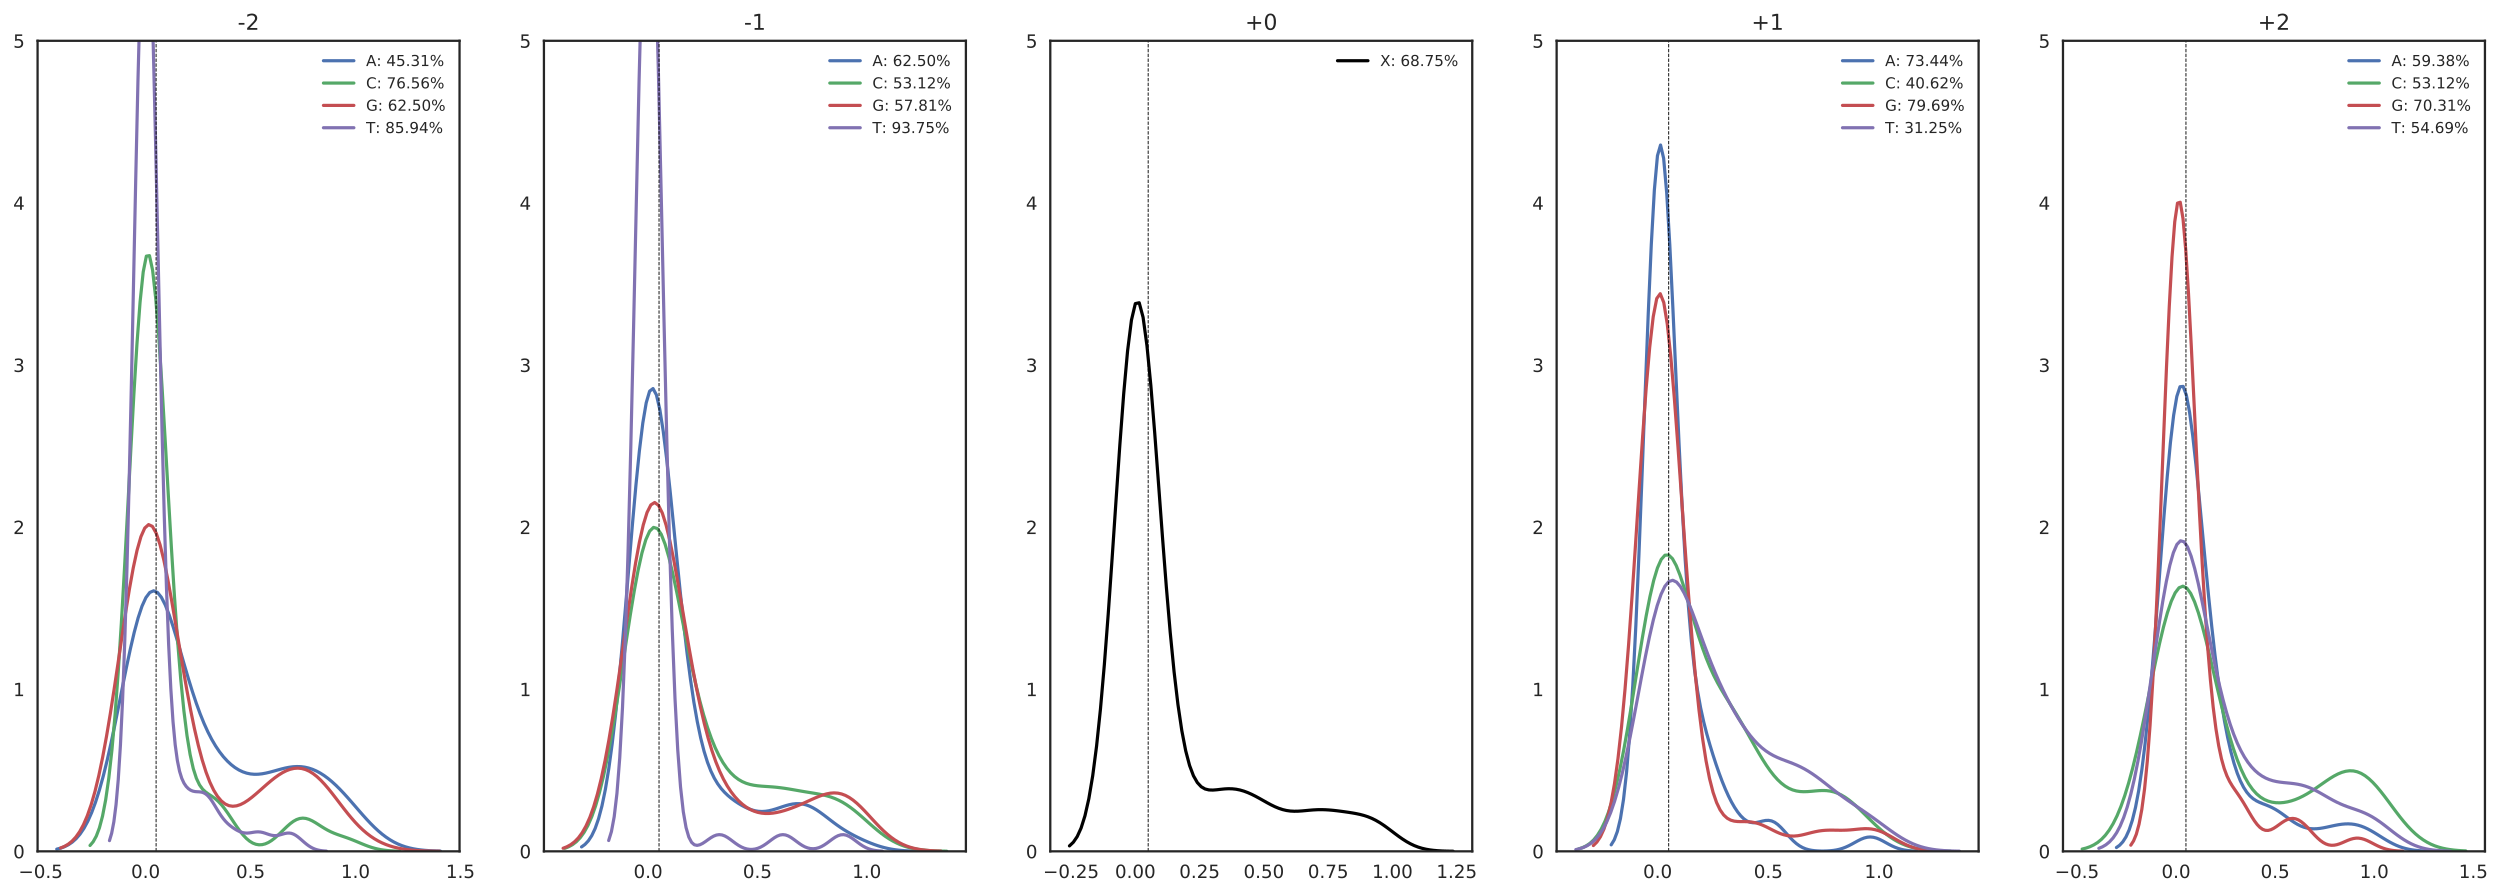 <?xml version="1.0" encoding="utf-8" standalone="no"?>
<!DOCTYPE svg PUBLIC "-//W3C//DTD SVG 1.1//EN"
  "http://www.w3.org/Graphics/SVG/1.1/DTD/svg11.dtd">
<!-- Created with matplotlib (http://matplotlib.org/) -->
<svg height="489pt" version="1.1" viewBox="0 0 1368 489" width="1368pt" xmlns="http://www.w3.org/2000/svg" xmlns:xlink="http://www.w3.org/1999/xlink">
 <defs>
  <style type="text/css">
*{stroke-linecap:butt;stroke-linejoin:round;}
  </style>
 </defs>
 <g id="figure_1">
  <g id="patch_1">
   <path d="M 0 489.716 
L 1368.558 489.716 
L 1368.558 0 
L 0 0 
z
" style="fill:#ffffff;"/>
  </g>
  <g id="axes_1">
   <g id="patch_2">
    <path d="M 20.562 465.838 
L 251.459 465.838 
L 251.459 22.318 
L 20.562 22.318 
z
" style="fill:#ffffff;"/>
   </g>
   <g id="matplotlib.axis_1">
    <g id="xtick_1">
     <g id="line2d_1"/>
     <g id="text_1">
      <!-- −0.5 -->
      <defs>
       <path d="M 10.594 35.5 
L 73.188 35.5 
L 73.188 27.203 
L 10.594 27.203 
z
" id="DejaVuSans-2212"/>
       <path d="M 31.781 66.406 
Q 24.172 66.406 20.328 58.906 
Q 16.5 51.422 16.5 36.375 
Q 16.5 21.391 20.328 13.891 
Q 24.172 6.391 31.781 6.391 
Q 39.453 6.391 43.281 13.891 
Q 47.125 21.391 47.125 36.375 
Q 47.125 51.422 43.281 58.906 
Q 39.453 66.406 31.781 66.406 
z
M 31.781 74.219 
Q 44.047 74.219 50.516 64.516 
Q 56.984 54.828 56.984 36.375 
Q 56.984 17.969 50.516 8.266 
Q 44.047 -1.422 31.781 -1.422 
Q 19.531 -1.422 13.062 8.266 
Q 6.594 17.969 6.594 36.375 
Q 6.594 54.828 13.062 64.516 
Q 19.531 74.219 31.781 74.219 
z
" id="DejaVuSans-30"/>
       <path d="M 10.688 12.406 
L 21 12.406 
L 21 0 
L 10.688 0 
z
" id="DejaVuSans-2e"/>
       <path d="M 10.797 72.906 
L 49.516 72.906 
L 49.516 64.594 
L 19.828 64.594 
L 19.828 46.734 
Q 21.969 47.469 24.109 47.828 
Q 26.266 48.188 28.422 48.188 
Q 40.625 48.188 47.75 41.5 
Q 54.891 34.812 54.891 23.391 
Q 54.891 11.625 47.562 5.094 
Q 40.234 -1.422 26.906 -1.422 
Q 22.312 -1.422 17.547 -0.641 
Q 12.797 0.141 7.719 1.703 
L 7.719 11.625 
Q 12.109 9.234 16.797 8.062 
Q 21.484 6.891 26.703 6.891 
Q 35.156 6.891 40.078 11.328 
Q 45.016 15.766 45.016 23.391 
Q 45.016 31 40.078 35.438 
Q 35.156 39.891 26.703 39.891 
Q 22.75 39.891 18.812 39.016 
Q 14.891 38.141 10.797 36.281 
z
" id="DejaVuSans-35"/>
      </defs>
      <g style="fill:#262626;" transform="translate(10.105 480.437)scale(0.1 -0.1)">
       <use xlink:href="#DejaVuSans-2212"/>
       <use x="83.789" xlink:href="#DejaVuSans-30"/>
       <use x="147.412" xlink:href="#DejaVuSans-2e"/>
       <use x="179.199" xlink:href="#DejaVuSans-35"/>
      </g>
     </g>
    </g>
    <g id="xtick_2">
     <g id="line2d_2"/>
     <g id="text_2">
      <!-- 0.0 -->
      <g style="fill:#262626;" transform="translate(71.72 480.437)scale(0.1 -0.1)">
       <use xlink:href="#DejaVuSans-30"/>
       <use x="63.623" xlink:href="#DejaVuSans-2e"/>
       <use x="95.41" xlink:href="#DejaVuSans-30"/>
      </g>
     </g>
    </g>
    <g id="xtick_3">
     <g id="line2d_3"/>
     <g id="text_3">
      <!-- 0.5 -->
      <g style="fill:#262626;" transform="translate(129.145 480.437)scale(0.1 -0.1)">
       <use xlink:href="#DejaVuSans-30"/>
       <use x="63.623" xlink:href="#DejaVuSans-2e"/>
       <use x="95.41" xlink:href="#DejaVuSans-35"/>
      </g>
     </g>
    </g>
    <g id="xtick_4">
     <g id="line2d_4"/>
     <g id="text_4">
      <!-- 1.0 -->
      <defs>
       <path d="M 12.406 8.297 
L 28.516 8.297 
L 28.516 63.922 
L 10.984 60.406 
L 10.984 69.391 
L 28.422 72.906 
L 38.281 72.906 
L 38.281 8.297 
L 54.391 8.297 
L 54.391 0 
L 12.406 0 
z
" id="DejaVuSans-31"/>
      </defs>
      <g style="fill:#262626;" transform="translate(186.57 480.437)scale(0.1 -0.1)">
       <use xlink:href="#DejaVuSans-31"/>
       <use x="63.623" xlink:href="#DejaVuSans-2e"/>
       <use x="95.41" xlink:href="#DejaVuSans-30"/>
      </g>
     </g>
    </g>
    <g id="xtick_5">
     <g id="line2d_5"/>
     <g id="text_5">
      <!-- 1.5 -->
      <g style="fill:#262626;" transform="translate(243.995 480.437)scale(0.1 -0.1)">
       <use xlink:href="#DejaVuSans-31"/>
       <use x="63.623" xlink:href="#DejaVuSans-2e"/>
       <use x="95.41" xlink:href="#DejaVuSans-35"/>
      </g>
     </g>
    </g>
   </g>
   <g id="matplotlib.axis_2">
    <g id="ytick_1">
     <g id="line2d_6"/>
     <g id="text_6">
      <!-- 0 -->
      <g style="fill:#262626;" transform="translate(7.2 469.637)scale(0.1 -0.1)">
       <use xlink:href="#DejaVuSans-30"/>
      </g>
     </g>
    </g>
    <g id="ytick_2">
     <g id="line2d_7"/>
     <g id="text_7">
      <!-- 1 -->
      <g style="fill:#262626;" transform="translate(7.2 380.933)scale(0.1 -0.1)">
       <use xlink:href="#DejaVuSans-31"/>
      </g>
     </g>
    </g>
    <g id="ytick_3">
     <g id="line2d_8"/>
     <g id="text_8">
      <!-- 2 -->
      <defs>
       <path d="M 19.188 8.297 
L 53.609 8.297 
L 53.609 0 
L 7.328 0 
L 7.328 8.297 
Q 12.938 14.109 22.625 23.891 
Q 32.328 33.688 34.812 36.531 
Q 39.547 41.844 41.422 45.531 
Q 43.312 49.219 43.312 52.781 
Q 43.312 58.594 39.234 62.25 
Q 35.156 65.922 28.609 65.922 
Q 23.969 65.922 18.812 64.312 
Q 13.672 62.703 7.812 59.422 
L 7.812 69.391 
Q 13.766 71.781 18.938 73 
Q 24.125 74.219 28.422 74.219 
Q 39.75 74.219 46.484 68.547 
Q 53.219 62.891 53.219 53.422 
Q 53.219 48.922 51.531 44.891 
Q 49.859 40.875 45.406 35.406 
Q 44.188 33.984 37.641 27.219 
Q 31.109 20.453 19.188 8.297 
z
" id="DejaVuSans-32"/>
      </defs>
      <g style="fill:#262626;" transform="translate(7.2 292.229)scale(0.1 -0.1)">
       <use xlink:href="#DejaVuSans-32"/>
      </g>
     </g>
    </g>
    <g id="ytick_4">
     <g id="line2d_9"/>
     <g id="text_9">
      <!-- 3 -->
      <defs>
       <path d="M 40.578 39.312 
Q 47.656 37.797 51.625 33 
Q 55.609 28.219 55.609 21.188 
Q 55.609 10.406 48.188 4.484 
Q 40.766 -1.422 27.094 -1.422 
Q 22.516 -1.422 17.656 -0.516 
Q 12.797 0.391 7.625 2.203 
L 7.625 11.719 
Q 11.719 9.328 16.594 8.109 
Q 21.484 6.891 26.812 6.891 
Q 36.078 6.891 40.938 10.547 
Q 45.797 14.203 45.797 21.188 
Q 45.797 27.641 41.281 31.266 
Q 36.766 34.906 28.719 34.906 
L 20.219 34.906 
L 20.219 43.016 
L 29.109 43.016 
Q 36.375 43.016 40.234 45.922 
Q 44.094 48.828 44.094 54.297 
Q 44.094 59.906 40.109 62.906 
Q 36.141 65.922 28.719 65.922 
Q 24.656 65.922 20.016 65.031 
Q 15.375 64.156 9.812 62.312 
L 9.812 71.094 
Q 15.438 72.656 20.344 73.438 
Q 25.25 74.219 29.594 74.219 
Q 40.828 74.219 47.359 69.109 
Q 53.906 64.016 53.906 55.328 
Q 53.906 49.266 50.438 45.094 
Q 46.969 40.922 40.578 39.312 
z
" id="DejaVuSans-33"/>
      </defs>
      <g style="fill:#262626;" transform="translate(7.2 203.525)scale(0.1 -0.1)">
       <use xlink:href="#DejaVuSans-33"/>
      </g>
     </g>
    </g>
    <g id="ytick_5">
     <g id="line2d_10"/>
     <g id="text_10">
      <!-- 4 -->
      <defs>
       <path d="M 37.797 64.312 
L 12.891 25.391 
L 37.797 25.391 
z
M 35.203 72.906 
L 47.609 72.906 
L 47.609 25.391 
L 58.016 25.391 
L 58.016 17.188 
L 47.609 17.188 
L 47.609 0 
L 37.797 0 
L 37.797 17.188 
L 4.891 17.188 
L 4.891 26.703 
z
" id="DejaVuSans-34"/>
      </defs>
      <g style="fill:#262626;" transform="translate(7.2 114.821)scale(0.1 -0.1)">
       <use xlink:href="#DejaVuSans-34"/>
      </g>
     </g>
    </g>
    <g id="ytick_6">
     <g id="line2d_11"/>
     <g id="text_11">
      <!-- 5 -->
      <g style="fill:#262626;" transform="translate(7.2 26.117)scale(0.1 -0.1)">
       <use xlink:href="#DejaVuSans-35"/>
      </g>
     </g>
    </g>
   </g>
   <g id="line2d_12">
    <path clip-path="url(#p7a9a4c3058)" d="M 31.058 464.655 
L 33.178 464.097 
L 35.298 463.318 
L 37.419 462.25 
L 39.539 460.813 
L 41.659 458.915 
L 43.779 456.457 
L 45.9 453.333 
L 48.02 449.441 
L 50.14 444.688 
L 52.26 438.999 
L 54.381 432.331 
L 56.501 424.682 
L 58.621 416.099 
L 60.741 406.689 
L 62.862 396.619 
L 64.982 386.118 
L 67.102 375.468 
L 69.223 364.992 
L 71.343 355.04 
L 73.463 345.962 
L 75.583 338.088 
L 77.704 331.704 
L 79.824 327.031 
L 81.944 324.208 
L 84.064 323.281 
L 86.185 324.205 
L 88.305 326.846 
L 90.425 330.994 
L 92.545 336.385 
L 94.666 342.718 
L 96.786 349.683 
L 98.906 356.98 
L 101.026 364.337 
L 103.147 371.526 
L 105.267 378.369 
L 107.387 384.74 
L 109.507 390.566 
L 111.628 395.813 
L 113.748 400.485 
L 115.868 404.606 
L 117.989 408.216 
L 120.109 411.358 
L 122.229 414.076 
L 124.349 416.406 
L 126.47 418.377 
L 128.59 420.012 
L 130.71 421.328 
L 132.83 422.338 
L 134.951 423.056 
L 137.071 423.5 
L 139.191 423.689 
L 141.311 423.652 
L 143.432 423.419 
L 145.552 423.029 
L 147.672 422.525 
L 149.792 421.951 
L 151.913 421.353 
L 154.033 420.775 
L 156.153 420.261 
L 158.274 419.847 
L 160.394 419.568 
L 162.514 419.452 
L 164.634 419.519 
L 166.755 419.788 
L 168.875 420.268 
L 170.995 420.967 
L 173.115 421.887 
L 175.236 423.027 
L 177.356 424.381 
L 179.476 425.941 
L 181.596 427.695 
L 183.717 429.627 
L 185.837 431.718 
L 187.957 433.944 
L 190.077 436.276 
L 192.198 438.685 
L 194.318 441.134 
L 196.438 443.588 
L 198.559 446.01 
L 200.679 448.363 
L 202.799 450.615 
L 204.919 452.735 
L 207.04 454.7 
L 209.16 456.491 
L 211.28 458.097 
L 213.4 459.514 
L 215.521 460.742 
L 217.641 461.789 
L 219.761 462.667 
L 221.881 463.391 
L 224.002 463.977 
L 226.122 464.444 
L 228.242 464.809 
L 230.362 465.09 
L 232.483 465.303 
L 234.603 465.461 
L 236.723 465.577 
L 238.843 465.66 
L 240.964 465.718 
" style="fill:none;stroke:#4c72b0;stroke-linecap:round;stroke-width:1.75;"/>
   </g>
   <g id="line2d_13">
    <path clip-path="url(#p7a9a4c3058)" d="M 49.262 462.64 
L 50.974 460.614 
L 52.686 457.538 
L 54.398 453.013 
L 56.11 446.562 
L 57.822 437.657 
L 59.534 425.761 
L 61.246 410.395 
L 62.958 391.222 
L 64.67 368.141 
L 66.382 341.38 
L 68.094 311.566 
L 69.805 279.753 
L 71.517 247.394 
L 73.229 216.247 
L 74.941 188.227 
L 76.653 165.206 
L 78.365 148.798 
L 80.077 140.167 
L 81.789 139.881 
L 83.501 147.843 
L 85.213 163.315 
L 86.925 185.012 
L 88.637 211.277 
L 90.349 240.275 
L 92.061 270.193 
L 93.773 299.412 
L 95.485 326.629 
L 97.197 350.92 
L 98.909 371.748 
L 100.621 388.926 
L 102.333 402.556 
L 104.045 412.953 
L 105.757 420.563 
L 107.469 425.904 
L 109.18 429.506 
L 110.892 431.876 
L 112.604 433.469 
L 114.316 434.668 
L 116.028 435.777 
L 117.74 437.016 
L 119.452 438.521 
L 121.164 440.349 
L 122.876 442.492 
L 124.588 444.89 
L 126.3 447.447 
L 128.012 450.051 
L 129.724 452.587 
L 131.436 454.95 
L 133.148 457.055 
L 134.86 458.841 
L 136.572 460.269 
L 138.284 461.318 
L 139.996 461.985 
L 141.708 462.273 
L 143.42 462.195 
L 145.132 461.768 
L 146.844 461.016 
L 148.556 459.967 
L 150.267 458.663 
L 151.979 457.159 
L 153.691 455.523 
L 155.403 453.839 
L 157.115 452.199 
L 158.827 450.701 
L 160.539 449.435 
L 162.251 448.479 
L 163.963 447.885 
L 165.675 447.678 
L 167.387 447.85 
L 169.099 448.36 
L 170.811 449.144 
L 172.523 450.12 
L 174.235 451.199 
L 175.947 452.301 
L 177.659 453.358 
L 179.371 454.324 
L 181.083 455.18 
L 182.795 455.927 
L 184.507 456.587 
L 186.219 457.192 
L 187.931 457.775 
L 189.643 458.368 
L 191.354 458.992 
L 193.066 459.655 
L 194.778 460.352 
L 196.49 461.07 
L 198.202 461.785 
L 199.914 462.475 
L 201.626 463.117 
L 203.338 463.692 
L 205.05 464.19 
L 206.762 464.606 
L 208.474 464.942 
L 210.186 465.204 
L 211.898 465.402 
L 213.61 465.546 
L 215.322 465.648 
L 217.034 465.718 
L 218.746 465.764 
" style="fill:none;stroke:#55a868;stroke-linecap:round;stroke-width:1.75;"/>
   </g>
   <g id="line2d_14">
    <path clip-path="url(#p7a9a4c3058)" d="M 33.127 464.042 
L 35.221 463.174 
L 37.316 461.959 
L 39.41 460.288 
L 41.505 458.037 
L 43.599 455.066 
L 45.694 451.226 
L 47.788 446.364 
L 49.883 440.342 
L 51.977 433.042 
L 54.072 424.39 
L 56.167 414.371 
L 58.261 403.045 
L 60.356 390.559 
L 62.45 377.156 
L 64.545 363.173 
L 66.639 349.032 
L 68.734 335.222 
L 70.828 322.27 
L 72.923 310.708 
L 75.017 301.034 
L 77.112 293.675 
L 79.206 288.954 
L 81.301 287.062 
L 83.396 288.045 
L 85.49 291.805 
L 87.585 298.103 
L 89.679 306.59 
L 91.774 316.83 
L 93.868 328.339 
L 95.963 340.62 
L 98.057 353.195 
L 100.152 365.634 
L 102.246 377.573 
L 104.341 388.725 
L 106.435 398.885 
L 108.53 407.923 
L 110.624 415.777 
L 112.719 422.439 
L 114.814 427.946 
L 116.908 432.36 
L 119.003 435.766 
L 121.097 438.255 
L 123.192 439.924 
L 125.286 440.868 
L 127.381 441.181 
L 129.475 440.952 
L 131.57 440.266 
L 133.664 439.206 
L 135.759 437.847 
L 137.853 436.265 
L 139.948 434.526 
L 142.043 432.696 
L 144.137 430.834 
L 146.232 428.993 
L 148.326 427.224 
L 150.421 425.573 
L 152.515 424.081 
L 154.61 422.789 
L 156.704 421.734 
L 158.799 420.95 
L 160.893 420.47 
L 162.988 420.321 
L 165.082 420.525 
L 167.177 421.096 
L 169.271 422.037 
L 171.366 423.343 
L 173.461 424.993 
L 175.555 426.957 
L 177.65 429.192 
L 179.744 431.645 
L 181.839 434.259 
L 183.933 436.971 
L 186.028 439.719 
L 188.122 442.443 
L 190.217 445.092 
L 192.311 447.621 
L 194.406 449.994 
L 196.5 452.188 
L 198.595 454.186 
L 200.69 455.981 
L 202.784 457.575 
L 204.879 458.974 
L 206.973 460.188 
L 209.068 461.23 
L 211.162 462.117 
L 213.257 462.863 
L 215.351 463.484 
L 217.446 463.996 
L 219.54 464.413 
L 221.635 464.749 
L 223.729 465.017 
L 225.824 465.227 
L 227.918 465.389 
L 230.013 465.513 
L 232.108 465.606 
L 234.202 465.675 
L 236.297 465.725 
L 238.391 465.761 
L 240.486 465.787 
" style="fill:none;stroke:#c44e52;stroke-linecap:round;stroke-width:1.75;"/>
   </g>
   <g id="line2d_15">
    <path clip-path="url(#p7a9a4c3058)" d="M 59.9 459.989 
L 61.099 455.962 
L 62.298 449.697 
L 63.496 440.299 
L 64.695 426.72 
L 65.894 407.836 
L 67.093 382.583 
L 68.292 350.152 
L 69.491 310.218 
L 70.69 263.179 
L 71.888 210.339 
L 73.087 153.99 
L 74.286 97.339 
L 75.485 44.257 
L 76.68 -1 
M 83.094 -1 
L 83.877 25.756 
L 85.076 75.347 
L 86.275 129.431 
L 87.474 183.992 
L 88.673 235.604 
L 89.871 281.734 
L 91.07 320.87 
L 92.269 352.482 
L 93.468 376.848 
L 94.667 394.815 
L 95.866 407.535 
L 97.065 416.238 
L 98.263 422.058 
L 99.462 425.924 
L 100.661 428.521 
L 101.86 430.303 
L 103.059 431.537 
L 104.258 432.367 
L 105.457 432.877 
L 106.656 433.138 
L 107.854 433.239 
L 109.053 433.298 
L 110.252 433.448 
L 111.451 433.818 
L 112.65 434.508 
L 113.849 435.57 
L 115.048 436.996 
L 116.246 438.725 
L 117.445 440.651 
L 118.644 442.653 
L 119.843 444.61 
L 121.042 446.429 
L 122.241 448.053 
L 123.44 449.464 
L 124.638 450.676 
L 125.837 451.723 
L 127.036 452.642 
L 128.235 453.458 
L 129.434 454.182 
L 130.633 454.803 
L 131.832 455.299 
L 133.031 455.646 
L 134.229 455.829 
L 135.428 455.854 
L 136.627 455.749 
L 137.826 455.566 
L 139.025 455.369 
L 140.224 455.226 
L 141.423 455.192 
L 142.621 455.298 
L 143.82 455.546 
L 145.019 455.907 
L 146.218 456.323 
L 147.417 456.725 
L 148.616 457.043 
L 149.815 457.222 
L 151.014 457.231 
L 152.212 457.074 
L 153.411 456.789 
L 154.61 456.44 
L 155.809 456.11 
L 157.008 455.883 
L 158.207 455.832 
L 159.406 456.008 
L 160.604 456.43 
L 161.803 457.086 
L 163.002 457.936 
L 164.201 458.92 
L 165.4 459.969 
L 166.599 461.016 
L 167.798 462.001 
L 168.996 462.882 
L 170.195 463.633 
L 171.394 464.246 
L 172.593 464.725 
L 173.792 465.085 
L 174.991 465.345 
L 176.19 465.526 
L 177.389 465.646 
L 178.587 465.724 
" style="fill:none;stroke:#8172b2;stroke-linecap:round;stroke-width:1.75;"/>
   </g>
   <g id="line2d_16">
    <path clip-path="url(#p7a9a4c3058)" d="M 85.414 465.838 
L 85.414 22.318 
" style="fill:none;stroke:#000000;stroke-dasharray:1.85,0.8;stroke-dashoffset:0;stroke-width:0.5;"/>
   </g>
   <g id="patch_3">
    <path d="M 20.562 465.838 
L 20.562 22.318 
" style="fill:none;stroke:#262626;stroke-linecap:square;stroke-linejoin:miter;stroke-width:1.25;"/>
   </g>
   <g id="patch_4">
    <path d="M 251.459 465.838 
L 251.459 22.318 
" style="fill:none;stroke:#262626;stroke-linecap:square;stroke-linejoin:miter;stroke-width:1.25;"/>
   </g>
   <g id="patch_5">
    <path d="M 20.562 465.838 
L 251.459 465.838 
" style="fill:none;stroke:#262626;stroke-linecap:square;stroke-linejoin:miter;stroke-width:1.25;"/>
   </g>
   <g id="patch_6">
    <path d="M 20.562 22.318 
L 251.459 22.318 
" style="fill:none;stroke:#262626;stroke-linecap:square;stroke-linejoin:miter;stroke-width:1.25;"/>
   </g>
   <g id="text_12">
    <!-- -2 -->
    <defs>
     <path d="M 4.891 31.391 
L 31.203 31.391 
L 31.203 23.391 
L 4.891 23.391 
z
" id="DejaVuSans-2d"/>
    </defs>
    <g style="fill:#262626;" transform="translate(130.029 16.318)scale(0.12 -0.12)">
     <use xlink:href="#DejaVuSans-2d"/>
     <use x="36.084" xlink:href="#DejaVuSans-32"/>
    </g>
   </g>
   <g id="legend_1">
    <g id="line2d_17">
     <path d="M 176.986 33.227 
L 193.642 33.227 
" style="fill:none;stroke:#4c72b0;stroke-linecap:round;stroke-width:1.75;"/>
    </g>
    <g id="line2d_18"/>
    <g id="text_13">
     <!-- A: 45.31% -->
     <defs>
      <path d="M 34.188 63.188 
L 20.797 26.906 
L 47.609 26.906 
z
M 28.609 72.906 
L 39.797 72.906 
L 67.578 0 
L 57.328 0 
L 50.688 18.703 
L 17.828 18.703 
L 11.188 0 
L 0.781 0 
z
" id="DejaVuSans-41"/>
      <path d="M 11.719 12.406 
L 22.016 12.406 
L 22.016 0 
L 11.719 0 
z
M 11.719 51.703 
L 22.016 51.703 
L 22.016 39.312 
L 11.719 39.312 
z
" id="DejaVuSans-3a"/>
      <path id="DejaVuSans-20"/>
      <path d="M 72.703 32.078 
Q 68.453 32.078 66.031 28.469 
Q 63.625 24.859 63.625 18.406 
Q 63.625 12.062 66.031 8.422 
Q 68.453 4.781 72.703 4.781 
Q 76.859 4.781 79.266 8.422 
Q 81.688 12.062 81.688 18.406 
Q 81.688 24.812 79.266 28.438 
Q 76.859 32.078 72.703 32.078 
z
M 72.703 38.281 
Q 80.422 38.281 84.953 32.906 
Q 89.5 27.547 89.5 18.406 
Q 89.5 9.281 84.938 3.922 
Q 80.375 -1.422 72.703 -1.422 
Q 64.891 -1.422 60.344 3.922 
Q 55.812 9.281 55.812 18.406 
Q 55.812 27.594 60.375 32.938 
Q 64.938 38.281 72.703 38.281 
z
M 22.312 68.016 
Q 18.109 68.016 15.688 64.375 
Q 13.281 60.75 13.281 54.391 
Q 13.281 47.953 15.672 44.328 
Q 18.062 40.719 22.312 40.719 
Q 26.562 40.719 28.969 44.328 
Q 31.391 47.953 31.391 54.391 
Q 31.391 60.688 28.953 64.344 
Q 26.516 68.016 22.312 68.016 
z
M 66.406 74.219 
L 74.219 74.219 
L 28.609 -1.422 
L 20.797 -1.422 
z
M 22.312 74.219 
Q 30.031 74.219 34.609 68.875 
Q 39.203 63.531 39.203 54.391 
Q 39.203 45.172 34.641 39.844 
Q 30.078 34.516 22.312 34.516 
Q 14.547 34.516 10.031 39.859 
Q 5.516 45.219 5.516 54.391 
Q 5.516 63.484 10.047 68.844 
Q 14.594 74.219 22.312 74.219 
z
" id="DejaVuSans-25"/>
     </defs>
     <g style="fill:#262626;" transform="translate(200.304 36.141)scale(0.083 -0.083)">
      <use xlink:href="#DejaVuSans-41"/>
      <use x="68.393" xlink:href="#DejaVuSans-3a"/>
      <use x="102.084" xlink:href="#DejaVuSans-20"/>
      <use x="133.871" xlink:href="#DejaVuSans-34"/>
      <use x="197.494" xlink:href="#DejaVuSans-35"/>
      <use x="261.117" xlink:href="#DejaVuSans-2e"/>
      <use x="292.904" xlink:href="#DejaVuSans-33"/>
      <use x="356.527" xlink:href="#DejaVuSans-31"/>
      <use x="420.15" xlink:href="#DejaVuSans-25"/>
     </g>
    </g>
    <g id="line2d_19">
     <path d="M 176.986 45.45 
L 193.642 45.45 
" style="fill:none;stroke:#55a868;stroke-linecap:round;stroke-width:1.75;"/>
    </g>
    <g id="line2d_20"/>
    <g id="text_14">
     <!-- C: 76.56% -->
     <defs>
      <path d="M 64.406 67.281 
L 64.406 56.891 
Q 59.422 61.531 53.781 63.812 
Q 48.141 66.109 41.797 66.109 
Q 29.297 66.109 22.656 58.469 
Q 16.016 50.828 16.016 36.375 
Q 16.016 21.969 22.656 14.328 
Q 29.297 6.688 41.797 6.688 
Q 48.141 6.688 53.781 8.984 
Q 59.422 11.281 64.406 15.922 
L 64.406 5.609 
Q 59.234 2.094 53.438 0.328 
Q 47.656 -1.422 41.219 -1.422 
Q 24.656 -1.422 15.125 8.703 
Q 5.609 18.844 5.609 36.375 
Q 5.609 53.953 15.125 64.078 
Q 24.656 74.219 41.219 74.219 
Q 47.75 74.219 53.531 72.484 
Q 59.328 70.75 64.406 67.281 
z
" id="DejaVuSans-43"/>
      <path d="M 8.203 72.906 
L 55.078 72.906 
L 55.078 68.703 
L 28.609 0 
L 18.312 0 
L 43.219 64.594 
L 8.203 64.594 
z
" id="DejaVuSans-37"/>
      <path d="M 33.016 40.375 
Q 26.375 40.375 22.484 35.828 
Q 18.609 31.297 18.609 23.391 
Q 18.609 15.531 22.484 10.953 
Q 26.375 6.391 33.016 6.391 
Q 39.656 6.391 43.531 10.953 
Q 47.406 15.531 47.406 23.391 
Q 47.406 31.297 43.531 35.828 
Q 39.656 40.375 33.016 40.375 
z
M 52.594 71.297 
L 52.594 62.312 
Q 48.875 64.062 45.094 64.984 
Q 41.312 65.922 37.594 65.922 
Q 27.828 65.922 22.672 59.328 
Q 17.531 52.734 16.797 39.406 
Q 19.672 43.656 24.016 45.922 
Q 28.375 48.188 33.594 48.188 
Q 44.578 48.188 50.953 41.516 
Q 57.328 34.859 57.328 23.391 
Q 57.328 12.156 50.688 5.359 
Q 44.047 -1.422 33.016 -1.422 
Q 20.359 -1.422 13.672 8.266 
Q 6.984 17.969 6.984 36.375 
Q 6.984 53.656 15.188 63.938 
Q 23.391 74.219 37.203 74.219 
Q 40.922 74.219 44.703 73.484 
Q 48.484 72.75 52.594 71.297 
z
" id="DejaVuSans-36"/>
     </defs>
     <g style="fill:#262626;" transform="translate(200.304 48.365)scale(0.083 -0.083)">
      <use xlink:href="#DejaVuSans-43"/>
      <use x="69.824" xlink:href="#DejaVuSans-3a"/>
      <use x="103.516" xlink:href="#DejaVuSans-20"/>
      <use x="135.303" xlink:href="#DejaVuSans-37"/>
      <use x="198.926" xlink:href="#DejaVuSans-36"/>
      <use x="262.549" xlink:href="#DejaVuSans-2e"/>
      <use x="294.336" xlink:href="#DejaVuSans-35"/>
      <use x="357.959" xlink:href="#DejaVuSans-36"/>
      <use x="421.582" xlink:href="#DejaVuSans-25"/>
     </g>
    </g>
    <g id="line2d_21">
     <path d="M 176.986 57.674 
L 193.642 57.674 
" style="fill:none;stroke:#c44e52;stroke-linecap:round;stroke-width:1.75;"/>
    </g>
    <g id="line2d_22"/>
    <g id="text_15">
     <!-- G: 62.50% -->
     <defs>
      <path d="M 59.516 10.406 
L 59.516 29.984 
L 43.406 29.984 
L 43.406 38.094 
L 69.281 38.094 
L 69.281 6.781 
Q 63.578 2.734 56.688 0.656 
Q 49.812 -1.422 42 -1.422 
Q 24.906 -1.422 15.25 8.562 
Q 5.609 18.562 5.609 36.375 
Q 5.609 54.25 15.25 64.234 
Q 24.906 74.219 42 74.219 
Q 49.125 74.219 55.547 72.453 
Q 61.969 70.703 67.391 67.281 
L 67.391 56.781 
Q 61.922 61.422 55.766 63.766 
Q 49.609 66.109 42.828 66.109 
Q 29.438 66.109 22.719 58.641 
Q 16.016 51.172 16.016 36.375 
Q 16.016 21.625 22.719 14.156 
Q 29.438 6.688 42.828 6.688 
Q 48.047 6.688 52.141 7.594 
Q 56.25 8.5 59.516 10.406 
z
" id="DejaVuSans-47"/>
     </defs>
     <g style="fill:#262626;" transform="translate(200.304 60.589)scale(0.083 -0.083)">
      <use xlink:href="#DejaVuSans-47"/>
      <use x="77.49" xlink:href="#DejaVuSans-3a"/>
      <use x="111.182" xlink:href="#DejaVuSans-20"/>
      <use x="142.969" xlink:href="#DejaVuSans-36"/>
      <use x="206.592" xlink:href="#DejaVuSans-32"/>
      <use x="270.215" xlink:href="#DejaVuSans-2e"/>
      <use x="302.002" xlink:href="#DejaVuSans-35"/>
      <use x="365.625" xlink:href="#DejaVuSans-30"/>
      <use x="429.248" xlink:href="#DejaVuSans-25"/>
     </g>
    </g>
    <g id="line2d_23">
     <path d="M 176.986 69.898 
L 193.642 69.898 
" style="fill:none;stroke:#8172b2;stroke-linecap:round;stroke-width:1.75;"/>
    </g>
    <g id="line2d_24"/>
    <g id="text_16">
     <!-- T: 85.94% -->
     <defs>
      <path d="M -0.297 72.906 
L 61.375 72.906 
L 61.375 64.594 
L 35.5 64.594 
L 35.5 0 
L 25.594 0 
L 25.594 64.594 
L -0.297 64.594 
z
" id="DejaVuSans-54"/>
      <path d="M 31.781 34.625 
Q 24.75 34.625 20.719 30.859 
Q 16.703 27.094 16.703 20.516 
Q 16.703 13.922 20.719 10.156 
Q 24.75 6.391 31.781 6.391 
Q 38.812 6.391 42.859 10.172 
Q 46.922 13.969 46.922 20.516 
Q 46.922 27.094 42.891 30.859 
Q 38.875 34.625 31.781 34.625 
z
M 21.922 38.812 
Q 15.578 40.375 12.031 44.719 
Q 8.5 49.078 8.5 55.328 
Q 8.5 64.062 14.719 69.141 
Q 20.953 74.219 31.781 74.219 
Q 42.672 74.219 48.875 69.141 
Q 55.078 64.062 55.078 55.328 
Q 55.078 49.078 51.531 44.719 
Q 48 40.375 41.703 38.812 
Q 48.828 37.156 52.797 32.312 
Q 56.781 27.484 56.781 20.516 
Q 56.781 9.906 50.312 4.234 
Q 43.844 -1.422 31.781 -1.422 
Q 19.734 -1.422 13.25 4.234 
Q 6.781 9.906 6.781 20.516 
Q 6.781 27.484 10.781 32.312 
Q 14.797 37.156 21.922 38.812 
z
M 18.312 54.391 
Q 18.312 48.734 21.844 45.562 
Q 25.391 42.391 31.781 42.391 
Q 38.141 42.391 41.719 45.562 
Q 45.312 48.734 45.312 54.391 
Q 45.312 60.062 41.719 63.234 
Q 38.141 66.406 31.781 66.406 
Q 25.391 66.406 21.844 63.234 
Q 18.312 60.062 18.312 54.391 
z
" id="DejaVuSans-38"/>
      <path d="M 10.984 1.516 
L 10.984 10.5 
Q 14.703 8.734 18.5 7.812 
Q 22.312 6.891 25.984 6.891 
Q 35.75 6.891 40.891 13.453 
Q 46.047 20.016 46.781 33.406 
Q 43.953 29.203 39.594 26.953 
Q 35.25 24.703 29.984 24.703 
Q 19.047 24.703 12.672 31.312 
Q 6.297 37.938 6.297 49.422 
Q 6.297 60.641 12.938 67.422 
Q 19.578 74.219 30.609 74.219 
Q 43.266 74.219 49.922 64.516 
Q 56.594 54.828 56.594 36.375 
Q 56.594 19.141 48.406 8.859 
Q 40.234 -1.422 26.422 -1.422 
Q 22.703 -1.422 18.891 -0.688 
Q 15.094 0.047 10.984 1.516 
z
M 30.609 32.422 
Q 37.25 32.422 41.125 36.953 
Q 45.016 41.5 45.016 49.422 
Q 45.016 57.281 41.125 61.844 
Q 37.25 66.406 30.609 66.406 
Q 23.969 66.406 20.094 61.844 
Q 16.219 57.281 16.219 49.422 
Q 16.219 41.5 20.094 36.953 
Q 23.969 32.422 30.609 32.422 
z
" id="DejaVuSans-39"/>
     </defs>
     <g style="fill:#262626;" transform="translate(200.304 72.813)scale(0.083 -0.083)">
      <use xlink:href="#DejaVuSans-54"/>
      <use x="60.912" xlink:href="#DejaVuSans-3a"/>
      <use x="94.604" xlink:href="#DejaVuSans-20"/>
      <use x="126.391" xlink:href="#DejaVuSans-38"/>
      <use x="190.014" xlink:href="#DejaVuSans-35"/>
      <use x="253.637" xlink:href="#DejaVuSans-2e"/>
      <use x="285.424" xlink:href="#DejaVuSans-39"/>
      <use x="349.047" xlink:href="#DejaVuSans-34"/>
      <use x="412.67" xlink:href="#DejaVuSans-25"/>
     </g>
    </g>
   </g>
  </g>
  <g id="axes_2">
   <g id="patch_7">
    <path d="M 297.638 465.838 
L 528.535 465.838 
L 528.535 22.318 
L 297.638 22.318 
z
" style="fill:#ffffff;"/>
   </g>
   <g id="matplotlib.axis_3">
    <g id="xtick_6">
     <g id="line2d_25"/>
     <g id="text_17">
      <!-- 0.0 -->
      <g style="fill:#262626;" transform="translate(346.686 480.437)scale(0.1 -0.1)">
       <use xlink:href="#DejaVuSans-30"/>
       <use x="63.623" xlink:href="#DejaVuSans-2e"/>
       <use x="95.41" xlink:href="#DejaVuSans-30"/>
      </g>
     </g>
    </g>
    <g id="xtick_7">
     <g id="line2d_26"/>
     <g id="text_18">
      <!-- 0.5 -->
      <g style="fill:#262626;" transform="translate(406.508 480.437)scale(0.1 -0.1)">
       <use xlink:href="#DejaVuSans-30"/>
       <use x="63.623" xlink:href="#DejaVuSans-2e"/>
       <use x="95.41" xlink:href="#DejaVuSans-35"/>
      </g>
     </g>
    </g>
    <g id="xtick_8">
     <g id="line2d_27"/>
     <g id="text_19">
      <!-- 1.0 -->
      <g style="fill:#262626;" transform="translate(466.33 480.437)scale(0.1 -0.1)">
       <use xlink:href="#DejaVuSans-31"/>
       <use x="63.623" xlink:href="#DejaVuSans-2e"/>
       <use x="95.41" xlink:href="#DejaVuSans-30"/>
      </g>
     </g>
    </g>
   </g>
   <g id="matplotlib.axis_4">
    <g id="ytick_7">
     <g id="line2d_28"/>
     <g id="text_20">
      <!-- 0 -->
      <g style="fill:#262626;" transform="translate(284.276 469.637)scale(0.1 -0.1)">
       <use xlink:href="#DejaVuSans-30"/>
      </g>
     </g>
    </g>
    <g id="ytick_8">
     <g id="line2d_29"/>
     <g id="text_21">
      <!-- 1 -->
      <g style="fill:#262626;" transform="translate(284.276 380.933)scale(0.1 -0.1)">
       <use xlink:href="#DejaVuSans-31"/>
      </g>
     </g>
    </g>
    <g id="ytick_9">
     <g id="line2d_30"/>
     <g id="text_22">
      <!-- 2 -->
      <g style="fill:#262626;" transform="translate(284.276 292.229)scale(0.1 -0.1)">
       <use xlink:href="#DejaVuSans-32"/>
      </g>
     </g>
    </g>
    <g id="ytick_10">
     <g id="line2d_31"/>
     <g id="text_23">
      <!-- 3 -->
      <g style="fill:#262626;" transform="translate(284.276 203.525)scale(0.1 -0.1)">
       <use xlink:href="#DejaVuSans-33"/>
      </g>
     </g>
    </g>
    <g id="ytick_11">
     <g id="line2d_32"/>
     <g id="text_24">
      <!-- 4 -->
      <g style="fill:#262626;" transform="translate(284.276 114.821)scale(0.1 -0.1)">
       <use xlink:href="#DejaVuSans-34"/>
      </g>
     </g>
    </g>
    <g id="ytick_12">
     <g id="line2d_33"/>
     <g id="text_25">
      <!-- 5 -->
      <g style="fill:#262626;" transform="translate(284.276 26.117)scale(0.1 -0.1)">
       <use xlink:href="#DejaVuSans-35"/>
      </g>
     </g>
    </g>
   </g>
   <g id="line2d_34">
    <path clip-path="url(#p4b9d3831a7)" d="M 318.217 463.434 
L 320.079 462.081 
L 321.942 460.1 
L 323.804 457.271 
L 325.667 453.337 
L 327.53 448.008 
L 329.392 440.978 
L 331.255 431.955 
L 333.117 420.691 
L 334.98 407.024 
L 336.843 390.925 
L 338.705 372.533 
L 340.568 352.188 
L 342.43 330.444 
L 344.293 308.055 
L 346.156 285.94 
L 348.018 265.122 
L 349.881 246.643 
L 351.743 231.475 
L 353.606 220.424 
L 355.469 214.051 
L 357.331 212.622 
L 359.194 216.085 
L 361.056 224.08 
L 362.919 235.99 
L 364.782 251.005 
L 366.644 268.211 
L 368.507 286.671 
L 370.369 305.507 
L 372.232 323.953 
L 374.095 341.401 
L 375.957 357.413 
L 377.82 371.716 
L 379.682 384.193 
L 381.545 394.844 
L 383.408 403.768 
L 385.27 411.123 
L 387.133 417.105 
L 388.995 421.926 
L 390.858 425.795 
L 392.721 428.907 
L 394.583 431.437 
L 396.446 433.533 
L 398.308 435.314 
L 400.171 436.868 
L 402.034 438.254 
L 403.896 439.505 
L 405.759 440.632 
L 407.621 441.629 
L 409.484 442.48 
L 411.347 443.163 
L 413.209 443.659 
L 415.072 443.955 
L 416.934 444.046 
L 418.797 443.941 
L 420.66 443.657 
L 422.522 443.224 
L 424.385 442.68 
L 426.247 442.072 
L 428.11 441.446 
L 429.973 440.855 
L 431.835 440.348 
L 433.698 439.97 
L 435.56 439.764 
L 437.423 439.761 
L 439.286 439.983 
L 441.148 440.442 
L 443.011 441.134 
L 444.873 442.043 
L 446.736 443.141 
L 448.599 444.391 
L 450.461 445.749 
L 452.324 447.168 
L 454.186 448.604 
L 456.049 450.021 
L 457.912 451.388 
L 459.774 452.686 
L 461.637 453.906 
L 463.499 455.048 
L 465.362 456.116 
L 467.225 457.12 
L 469.087 458.068 
L 470.95 458.968 
L 472.813 459.823 
L 474.675 460.632 
L 476.538 461.393 
L 478.4 462.1 
L 480.263 462.746 
L 482.126 463.326 
L 483.988 463.835 
L 485.851 464.272 
L 487.713 464.639 
L 489.576 464.939 
L 491.439 465.178 
L 493.301 465.364 
L 495.164 465.505 
L 497.026 465.609 
L 498.889 465.684 
L 500.752 465.737 
L 502.614 465.773 
" style="fill:none;stroke:#4c72b0;stroke-linecap:round;stroke-width:1.75;"/>
   </g>
   <g id="line2d_35">
    <path clip-path="url(#p4b9d3831a7)" d="M 309.046 464.19 
L 311.157 463.366 
L 313.268 462.201 
L 315.379 460.586 
L 317.49 458.394 
L 319.601 455.481 
L 321.712 451.696 
L 323.823 446.883 
L 325.934 440.898 
L 328.045 433.624 
L 330.156 424.989 
L 332.268 414.98 
L 334.379 403.666 
L 336.49 391.202 
L 338.601 377.844 
L 340.712 363.937 
L 342.823 349.911 
L 344.934 336.255 
L 347.045 323.487 
L 349.156 312.118 
L 351.267 302.616 
L 353.378 295.367 
L 355.489 290.646 
L 357.6 288.592 
L 359.711 289.207 
L 361.822 292.351 
L 363.933 297.766 
L 366.044 305.095 
L 368.155 313.919 
L 370.266 323.79 
L 372.377 334.264 
L 374.488 344.931 
L 376.599 355.438 
L 378.711 365.497 
L 380.822 374.899 
L 382.933 383.505 
L 385.044 391.24 
L 387.155 398.083 
L 389.266 404.055 
L 391.377 409.202 
L 393.488 413.586 
L 395.599 417.277 
L 397.71 420.345 
L 399.821 422.858 
L 401.932 424.88 
L 404.043 426.472 
L 406.154 427.692 
L 408.265 428.597 
L 410.376 429.243 
L 412.487 429.686 
L 414.598 429.982 
L 416.709 430.181 
L 418.82 430.331 
L 420.931 430.47 
L 423.043 430.628 
L 425.154 430.826 
L 427.265 431.071 
L 429.376 431.364 
L 431.487 431.697 
L 433.598 432.056 
L 435.709 432.427 
L 437.82 432.797 
L 439.931 433.156 
L 442.042 433.504 
L 444.153 433.845 
L 446.264 434.194 
L 448.375 434.572 
L 450.486 435.007 
L 452.597 435.528 
L 454.708 436.164 
L 456.819 436.943 
L 458.93 437.884 
L 461.041 439 
L 463.152 440.292 
L 465.263 441.753 
L 467.374 443.364 
L 469.486 445.097 
L 471.597 446.919 
L 473.708 448.79 
L 475.819 450.669 
L 477.93 452.517 
L 480.041 454.296 
L 482.152 455.975 
L 484.263 457.527 
L 486.374 458.934 
L 488.485 460.186 
L 490.596 461.279 
L 492.707 462.216 
L 494.818 463.003 
L 496.929 463.654 
L 499.04 464.181 
L 501.151 464.6 
L 503.262 464.928 
L 505.373 465.18 
L 507.484 465.37 
L 509.595 465.511 
L 511.706 465.613 
L 513.818 465.685 
L 515.929 465.736 
L 518.04 465.772 
" style="fill:none;stroke:#55a868;stroke-linecap:round;stroke-width:1.75;"/>
   </g>
   <g id="line2d_36">
    <path clip-path="url(#p4b9d3831a7)" d="M 308.134 464.155 
L 310.222 463.34 
L 312.309 462.194 
L 314.397 460.615 
L 316.485 458.481 
L 318.573 455.655 
L 320.661 451.987 
L 322.749 447.324 
L 324.837 441.519 
L 326.924 434.441 
L 329.012 425.999 
L 331.1 416.151 
L 333.188 404.925 
L 335.276 392.428 
L 337.364 378.862 
L 339.452 364.52 
L 341.54 349.785 
L 343.627 335.112 
L 345.715 321.009 
L 347.803 308.004 
L 349.891 296.61 
L 351.979 287.29 
L 354.067 280.423 
L 356.155 276.273 
L 358.243 274.972 
L 360.33 276.512 
L 362.418 280.743 
L 364.506 287.396 
L 366.594 296.099 
L 368.682 306.414 
L 370.77 317.864 
L 372.858 329.974 
L 374.946 342.296 
L 377.033 354.435 
L 379.121 366.067 
L 381.209 376.947 
L 383.297 386.91 
L 385.385 395.868 
L 387.473 403.798 
L 389.561 410.728 
L 391.648 416.723 
L 393.736 421.873 
L 395.824 426.276 
L 397.912 430.027 
L 400 433.217 
L 402.088 435.92 
L 404.176 438.198 
L 406.264 440.098 
L 408.351 441.655 
L 410.439 442.896 
L 412.527 443.844 
L 414.615 444.519 
L 416.703 444.942 
L 418.791 445.135 
L 420.879 445.124 
L 422.967 444.934 
L 425.054 444.591 
L 427.142 444.118 
L 429.23 443.537 
L 431.318 442.865 
L 433.406 442.116 
L 435.494 441.301 
L 437.582 440.43 
L 439.67 439.514 
L 441.757 438.57 
L 443.845 437.619 
L 445.933 436.69 
L 448.021 435.821 
L 450.109 435.055 
L 452.197 434.442 
L 454.285 434.032 
L 456.372 433.874 
L 458.46 434.007 
L 460.548 434.463 
L 462.636 435.257 
L 464.724 436.386 
L 466.812 437.833 
L 468.9 439.562 
L 470.988 441.524 
L 473.075 443.659 
L 475.163 445.901 
L 477.251 448.183 
L 479.339 450.44 
L 481.427 452.615 
L 483.515 454.659 
L 485.603 456.534 
L 487.691 458.218 
L 489.778 459.696 
L 491.866 460.967 
L 493.954 462.037 
L 496.042 462.92 
L 498.13 463.634 
L 500.218 464.201 
L 502.306 464.642 
L 504.394 464.978 
L 506.481 465.23 
L 508.569 465.416 
L 510.657 465.549 
L 512.745 465.644 
L 514.833 465.71 
" style="fill:none;stroke:#c44e52;stroke-linecap:round;stroke-width:1.75;"/>
   </g>
   <g id="line2d_37">
    <path clip-path="url(#p4b9d3831a7)" d="M 333.064 459.932 
L 334.576 455.034 
L 336.089 446.909 
L 337.601 434.079 
L 339.113 414.808 
L 340.625 387.314 
L 342.138 350.114 
L 343.65 302.497 
L 345.162 245.017 
L 346.675 179.899 
L 348.187 111.174 
L 349.699 44.436 
L 350.878 -1 
M 359.201 -1 
L 360.285 39.931 
L 361.797 105.751 
L 363.31 173.863 
L 364.822 238.723 
L 366.334 296.308 
L 367.847 344.356 
L 369.359 382.226 
L 370.871 410.521 
L 372.384 430.606 
L 373.896 444.159 
L 375.408 452.835 
L 376.92 458.057 
L 378.433 460.933 
L 379.945 462.262 
L 381.457 462.584 
L 382.97 462.252 
L 384.482 461.503 
L 385.994 460.511 
L 387.506 459.424 
L 389.019 458.382 
L 390.531 457.515 
L 392.043 456.932 
L 393.556 456.71 
L 395.068 456.881 
L 396.58 457.421 
L 398.092 458.265 
L 399.605 459.314 
L 401.117 460.453 
L 402.629 461.577 
L 404.142 462.596 
L 405.654 463.45 
L 407.166 464.104 
L 408.678 464.546 
L 410.191 464.771 
L 411.703 464.783 
L 413.215 464.581 
L 414.728 464.163 
L 416.24 463.531 
L 417.752 462.697 
L 419.265 461.694 
L 420.777 460.578 
L 422.289 459.435 
L 423.801 458.371 
L 425.314 457.5 
L 426.826 456.922 
L 428.338 456.711 
L 429.851 456.892 
L 431.363 457.442 
L 432.875 458.292 
L 434.387 459.342 
L 435.9 460.476 
L 437.412 461.585 
L 438.924 462.578 
L 440.437 463.39 
L 441.949 463.981 
L 443.461 464.33 
L 444.973 464.427 
L 446.486 464.272 
L 447.998 463.868 
L 449.51 463.225 
L 451.023 462.367 
L 452.535 461.341 
L 454.047 460.217 
L 455.559 459.092 
L 457.072 458.078 
L 458.584 457.288 
L 460.096 456.817 
L 461.609 456.725 
L 463.121 457.024 
L 464.633 457.676 
L 466.146 458.602 
L 467.658 459.696 
L 469.17 460.847 
L 470.682 461.955 
L 472.195 462.945 
L 473.707 463.775 
L 475.219 464.43 
L 476.732 464.917 
L 478.244 465.262 
L 479.756 465.493 
L 481.268 465.64 
L 482.781 465.729 
" style="fill:none;stroke:#8172b2;stroke-linecap:round;stroke-width:1.75;"/>
   </g>
   <g id="line2d_38">
    <path clip-path="url(#p4b9d3831a7)" d="M 360.62 465.838 
L 360.62 22.318 
" style="fill:none;stroke:#000000;stroke-dasharray:1.85,0.8;stroke-dashoffset:0;stroke-width:0.5;"/>
   </g>
   <g id="patch_8">
    <path d="M 297.638 465.838 
L 297.638 22.318 
" style="fill:none;stroke:#262626;stroke-linecap:square;stroke-linejoin:miter;stroke-width:1.25;"/>
   </g>
   <g id="patch_9">
    <path d="M 528.535 465.838 
L 528.535 22.318 
" style="fill:none;stroke:#262626;stroke-linecap:square;stroke-linejoin:miter;stroke-width:1.25;"/>
   </g>
   <g id="patch_10">
    <path d="M 297.638 465.838 
L 528.535 465.838 
" style="fill:none;stroke:#262626;stroke-linecap:square;stroke-linejoin:miter;stroke-width:1.25;"/>
   </g>
   <g id="patch_11">
    <path d="M 297.638 22.318 
L 528.535 22.318 
" style="fill:none;stroke:#262626;stroke-linecap:square;stroke-linejoin:miter;stroke-width:1.25;"/>
   </g>
   <g id="text_26">
    <!-- -1 -->
    <g style="fill:#262626;" transform="translate(407.104 16.318)scale(0.12 -0.12)">
     <use xlink:href="#DejaVuSans-2d"/>
     <use x="36.084" xlink:href="#DejaVuSans-31"/>
    </g>
   </g>
   <g id="legend_2">
    <g id="line2d_39">
     <path d="M 454.062 33.227 
L 470.718 33.227 
" style="fill:none;stroke:#4c72b0;stroke-linecap:round;stroke-width:1.75;"/>
    </g>
    <g id="line2d_40"/>
    <g id="text_27">
     <!-- A: 62.50% -->
     <g style="fill:#262626;" transform="translate(477.38 36.141)scale(0.083 -0.083)">
      <use xlink:href="#DejaVuSans-41"/>
      <use x="68.393" xlink:href="#DejaVuSans-3a"/>
      <use x="102.084" xlink:href="#DejaVuSans-20"/>
      <use x="133.871" xlink:href="#DejaVuSans-36"/>
      <use x="197.494" xlink:href="#DejaVuSans-32"/>
      <use x="261.117" xlink:href="#DejaVuSans-2e"/>
      <use x="292.904" xlink:href="#DejaVuSans-35"/>
      <use x="356.527" xlink:href="#DejaVuSans-30"/>
      <use x="420.15" xlink:href="#DejaVuSans-25"/>
     </g>
    </g>
    <g id="line2d_41">
     <path d="M 454.062 45.45 
L 470.718 45.45 
" style="fill:none;stroke:#55a868;stroke-linecap:round;stroke-width:1.75;"/>
    </g>
    <g id="line2d_42"/>
    <g id="text_28">
     <!-- C: 53.12% -->
     <g style="fill:#262626;" transform="translate(477.38 48.365)scale(0.083 -0.083)">
      <use xlink:href="#DejaVuSans-43"/>
      <use x="69.824" xlink:href="#DejaVuSans-3a"/>
      <use x="103.516" xlink:href="#DejaVuSans-20"/>
      <use x="135.303" xlink:href="#DejaVuSans-35"/>
      <use x="198.926" xlink:href="#DejaVuSans-33"/>
      <use x="262.549" xlink:href="#DejaVuSans-2e"/>
      <use x="294.336" xlink:href="#DejaVuSans-31"/>
      <use x="357.959" xlink:href="#DejaVuSans-32"/>
      <use x="421.582" xlink:href="#DejaVuSans-25"/>
     </g>
    </g>
    <g id="line2d_43">
     <path d="M 454.062 57.674 
L 470.718 57.674 
" style="fill:none;stroke:#c44e52;stroke-linecap:round;stroke-width:1.75;"/>
    </g>
    <g id="line2d_44"/>
    <g id="text_29">
     <!-- G: 57.81% -->
     <g style="fill:#262626;" transform="translate(477.38 60.589)scale(0.083 -0.083)">
      <use xlink:href="#DejaVuSans-47"/>
      <use x="77.49" xlink:href="#DejaVuSans-3a"/>
      <use x="111.182" xlink:href="#DejaVuSans-20"/>
      <use x="142.969" xlink:href="#DejaVuSans-35"/>
      <use x="206.592" xlink:href="#DejaVuSans-37"/>
      <use x="270.215" xlink:href="#DejaVuSans-2e"/>
      <use x="302.002" xlink:href="#DejaVuSans-38"/>
      <use x="365.625" xlink:href="#DejaVuSans-31"/>
      <use x="429.248" xlink:href="#DejaVuSans-25"/>
     </g>
    </g>
    <g id="line2d_45">
     <path d="M 454.062 69.898 
L 470.718 69.898 
" style="fill:none;stroke:#8172b2;stroke-linecap:round;stroke-width:1.75;"/>
    </g>
    <g id="line2d_46"/>
    <g id="text_30">
     <!-- T: 93.75% -->
     <g style="fill:#262626;" transform="translate(477.38 72.813)scale(0.083 -0.083)">
      <use xlink:href="#DejaVuSans-54"/>
      <use x="60.912" xlink:href="#DejaVuSans-3a"/>
      <use x="94.604" xlink:href="#DejaVuSans-20"/>
      <use x="126.391" xlink:href="#DejaVuSans-39"/>
      <use x="190.014" xlink:href="#DejaVuSans-33"/>
      <use x="253.637" xlink:href="#DejaVuSans-2e"/>
      <use x="285.424" xlink:href="#DejaVuSans-37"/>
      <use x="349.047" xlink:href="#DejaVuSans-35"/>
      <use x="412.67" xlink:href="#DejaVuSans-25"/>
     </g>
    </g>
   </g>
  </g>
  <g id="axes_3">
   <g id="patch_12">
    <path d="M 574.714 465.838 
L 805.611 465.838 
L 805.611 22.318 
L 574.714 22.318 
z
" style="fill:#ffffff;"/>
   </g>
   <g id="matplotlib.axis_5">
    <g id="xtick_9">
     <g id="line2d_47"/>
     <g id="text_31">
      <!-- −0.25 -->
      <g style="fill:#262626;" transform="translate(570.749 480.437)scale(0.1 -0.1)">
       <use xlink:href="#DejaVuSans-2212"/>
       <use x="83.789" xlink:href="#DejaVuSans-30"/>
       <use x="147.412" xlink:href="#DejaVuSans-2e"/>
       <use x="179.199" xlink:href="#DejaVuSans-32"/>
       <use x="242.822" xlink:href="#DejaVuSans-35"/>
      </g>
     </g>
    </g>
    <g id="xtick_10">
     <g id="line2d_48"/>
     <g id="text_32">
      <!-- 0.00 -->
      <g style="fill:#262626;" transform="translate(610.112 480.437)scale(0.1 -0.1)">
       <use xlink:href="#DejaVuSans-30"/>
       <use x="63.623" xlink:href="#DejaVuSans-2e"/>
       <use x="95.41" xlink:href="#DejaVuSans-30"/>
       <use x="159.033" xlink:href="#DejaVuSans-30"/>
      </g>
     </g>
    </g>
    <g id="xtick_11">
     <g id="line2d_49"/>
     <g id="text_33">
      <!-- 0.25 -->
      <g style="fill:#262626;" transform="translate(645.286 480.437)scale(0.1 -0.1)">
       <use xlink:href="#DejaVuSans-30"/>
       <use x="63.623" xlink:href="#DejaVuSans-2e"/>
       <use x="95.41" xlink:href="#DejaVuSans-32"/>
       <use x="159.033" xlink:href="#DejaVuSans-35"/>
      </g>
     </g>
    </g>
    <g id="xtick_12">
     <g id="line2d_50"/>
     <g id="text_34">
      <!-- 0.50 -->
      <g style="fill:#262626;" transform="translate(680.459 480.437)scale(0.1 -0.1)">
       <use xlink:href="#DejaVuSans-30"/>
       <use x="63.623" xlink:href="#DejaVuSans-2e"/>
       <use x="95.41" xlink:href="#DejaVuSans-35"/>
       <use x="159.033" xlink:href="#DejaVuSans-30"/>
      </g>
     </g>
    </g>
    <g id="xtick_13">
     <g id="line2d_51"/>
     <g id="text_35">
      <!-- 0.75 -->
      <g style="fill:#262626;" transform="translate(715.633 480.437)scale(0.1 -0.1)">
       <use xlink:href="#DejaVuSans-30"/>
       <use x="63.623" xlink:href="#DejaVuSans-2e"/>
       <use x="95.41" xlink:href="#DejaVuSans-37"/>
       <use x="159.033" xlink:href="#DejaVuSans-35"/>
      </g>
     </g>
    </g>
    <g id="xtick_14">
     <g id="line2d_52"/>
     <g id="text_36">
      <!-- 1.00 -->
      <g style="fill:#262626;" transform="translate(750.806 480.437)scale(0.1 -0.1)">
       <use xlink:href="#DejaVuSans-31"/>
       <use x="63.623" xlink:href="#DejaVuSans-2e"/>
       <use x="95.41" xlink:href="#DejaVuSans-30"/>
       <use x="159.033" xlink:href="#DejaVuSans-30"/>
      </g>
     </g>
    </g>
    <g id="xtick_15">
     <g id="line2d_53"/>
     <g id="text_37">
      <!-- 1.25 -->
      <g style="fill:#262626;" transform="translate(785.979 480.437)scale(0.1 -0.1)">
       <use xlink:href="#DejaVuSans-31"/>
       <use x="63.623" xlink:href="#DejaVuSans-2e"/>
       <use x="95.41" xlink:href="#DejaVuSans-32"/>
       <use x="159.033" xlink:href="#DejaVuSans-35"/>
      </g>
     </g>
    </g>
   </g>
   <g id="matplotlib.axis_6">
    <g id="ytick_13">
     <g id="line2d_54"/>
     <g id="text_38">
      <!-- 0 -->
      <g style="fill:#262626;" transform="translate(561.352 469.637)scale(0.1 -0.1)">
       <use xlink:href="#DejaVuSans-30"/>
      </g>
     </g>
    </g>
    <g id="ytick_14">
     <g id="line2d_55"/>
     <g id="text_39">
      <!-- 1 -->
      <g style="fill:#262626;" transform="translate(561.352 380.933)scale(0.1 -0.1)">
       <use xlink:href="#DejaVuSans-31"/>
      </g>
     </g>
    </g>
    <g id="ytick_15">
     <g id="line2d_56"/>
     <g id="text_40">
      <!-- 2 -->
      <g style="fill:#262626;" transform="translate(561.352 292.229)scale(0.1 -0.1)">
       <use xlink:href="#DejaVuSans-32"/>
      </g>
     </g>
    </g>
    <g id="ytick_16">
     <g id="line2d_57"/>
     <g id="text_41">
      <!-- 3 -->
      <g style="fill:#262626;" transform="translate(561.352 203.525)scale(0.1 -0.1)">
       <use xlink:href="#DejaVuSans-33"/>
      </g>
     </g>
    </g>
    <g id="ytick_17">
     <g id="line2d_58"/>
     <g id="text_42">
      <!-- 4 -->
      <g style="fill:#262626;" transform="translate(561.352 114.821)scale(0.1 -0.1)">
       <use xlink:href="#DejaVuSans-34"/>
      </g>
     </g>
    </g>
    <g id="ytick_18">
     <g id="line2d_59"/>
     <g id="text_43">
      <!-- 5 -->
      <g style="fill:#262626;" transform="translate(561.352 26.117)scale(0.1 -0.1)">
       <use xlink:href="#DejaVuSans-35"/>
      </g>
     </g>
    </g>
   </g>
   <g id="line2d_60">
    <path clip-path="url(#p36f815e876)" d="M 585.21 462.871 
L 587.33 460.867 
L 589.45 457.762 
L 591.57 453.116 
L 593.691 446.404 
L 595.811 437.049 
L 597.931 424.479 
L 600.051 408.214 
L 602.172 387.971 
L 604.292 363.783 
L 606.412 336.093 
L 608.532 305.828 
L 610.653 274.388 
L 612.773 243.575 
L 614.893 215.432 
L 617.013 192.015 
L 619.134 175.14 
L 621.254 166.137 
L 623.374 165.667 
L 625.495 173.627 
L 627.615 189.18 
L 629.735 210.875 
L 631.855 236.862 
L 633.976 265.136 
L 636.096 293.778 
L 638.216 321.149 
L 640.336 346.016 
L 642.457 367.598 
L 644.577 385.545 
L 646.697 399.866 
L 648.817 410.833 
L 650.938 418.879 
L 653.058 424.506 
L 655.178 428.224 
L 657.298 430.497 
L 659.419 431.729 
L 661.539 432.251 
L 663.659 432.329 
L 665.779 432.167 
L 667.9 431.92 
L 670.02 431.701 
L 672.14 431.589 
L 674.261 431.635 
L 676.381 431.865 
L 678.501 432.289 
L 680.621 432.903 
L 682.742 433.692 
L 684.862 434.632 
L 686.982 435.696 
L 689.102 436.846 
L 691.223 438.041 
L 693.343 439.234 
L 695.463 440.373 
L 697.583 441.408 
L 699.704 442.294 
L 701.824 442.997 
L 703.944 443.499 
L 706.064 443.798 
L 708.185 443.913 
L 710.305 443.879 
L 712.425 443.741 
L 714.546 443.547 
L 716.666 443.345 
L 718.786 443.176 
L 720.906 443.068 
L 723.027 443.038 
L 725.147 443.09 
L 727.267 443.217 
L 729.387 443.406 
L 731.508 443.641 
L 733.628 443.907 
L 735.748 444.194 
L 737.868 444.5 
L 739.989 444.834 
L 742.109 445.213 
L 744.229 445.665 
L 746.349 446.224 
L 748.47 446.92 
L 750.59 447.782 
L 752.71 448.825 
L 754.83 450.047 
L 756.951 451.432 
L 759.071 452.943 
L 761.191 454.531 
L 763.312 456.14 
L 765.432 457.711 
L 767.552 459.19 
L 769.672 460.534 
L 771.793 461.714 
L 773.913 462.715 
L 776.033 463.535 
L 778.153 464.185 
L 780.274 464.684 
L 782.394 465.054 
L 784.514 465.32 
L 786.634 465.506 
L 788.755 465.631 
L 790.875 465.712 
L 792.995 465.764 
L 795.115 465.796 
" style="fill:none;stroke:#000000;stroke-linecap:round;stroke-width:1.75;"/>
   </g>
   <g id="line2d_61">
    <path clip-path="url(#p36f815e876)" d="M 628.28 465.838 
L 628.28 22.318 
" style="fill:none;stroke:#000000;stroke-dasharray:1.85,0.8;stroke-dashoffset:0;stroke-width:0.5;"/>
   </g>
   <g id="patch_13">
    <path d="M 574.714 465.838 
L 574.714 22.318 
" style="fill:none;stroke:#262626;stroke-linecap:square;stroke-linejoin:miter;stroke-width:1.25;"/>
   </g>
   <g id="patch_14">
    <path d="M 805.611 465.838 
L 805.611 22.318 
" style="fill:none;stroke:#262626;stroke-linecap:square;stroke-linejoin:miter;stroke-width:1.25;"/>
   </g>
   <g id="patch_15">
    <path d="M 574.714 465.838 
L 805.611 465.838 
" style="fill:none;stroke:#262626;stroke-linecap:square;stroke-linejoin:miter;stroke-width:1.25;"/>
   </g>
   <g id="patch_16">
    <path d="M 574.714 22.318 
L 805.611 22.318 
" style="fill:none;stroke:#262626;stroke-linecap:square;stroke-linejoin:miter;stroke-width:1.25;"/>
   </g>
   <g id="text_44">
    <!-- +0 -->
    <defs>
     <path d="M 46 62.703 
L 46 35.5 
L 73.188 35.5 
L 73.188 27.203 
L 46 27.203 
L 46 0 
L 37.797 0 
L 37.797 27.203 
L 10.594 27.203 
L 10.594 35.5 
L 37.797 35.5 
L 37.797 62.703 
z
" id="DejaVuSans-2b"/>
    </defs>
    <g style="fill:#262626;" transform="translate(681.317 16.318)scale(0.12 -0.12)">
     <use xlink:href="#DejaVuSans-2b"/>
     <use x="83.789" xlink:href="#DejaVuSans-30"/>
    </g>
   </g>
   <g id="legend_3">
    <g id="line2d_62">
     <path d="M 731.886 33.227 
L 748.542 33.227 
" style="fill:none;stroke:#000000;stroke-linecap:round;stroke-width:1.75;"/>
    </g>
    <g id="line2d_63"/>
    <g id="text_45">
     <!-- X: 68.75% -->
     <defs>
      <path d="M 6.297 72.906 
L 16.891 72.906 
L 35.016 45.797 
L 53.219 72.906 
L 63.812 72.906 
L 40.375 37.891 
L 65.375 0 
L 54.781 0 
L 34.281 31 
L 13.625 0 
L 2.984 0 
L 29 38.922 
z
" id="DejaVuSans-58"/>
     </defs>
     <g style="fill:#262626;" transform="translate(755.204 36.141)scale(0.083 -0.083)">
      <use xlink:href="#DejaVuSans-58"/>
      <use x="68.506" xlink:href="#DejaVuSans-3a"/>
      <use x="102.197" xlink:href="#DejaVuSans-20"/>
      <use x="133.984" xlink:href="#DejaVuSans-36"/>
      <use x="197.607" xlink:href="#DejaVuSans-38"/>
      <use x="261.23" xlink:href="#DejaVuSans-2e"/>
      <use x="293.018" xlink:href="#DejaVuSans-37"/>
      <use x="356.641" xlink:href="#DejaVuSans-35"/>
      <use x="420.264" xlink:href="#DejaVuSans-25"/>
     </g>
    </g>
   </g>
  </g>
  <g id="axes_4">
   <g id="patch_17">
    <path d="M 851.79 465.838 
L 1082.687 465.838 
L 1082.687 22.318 
L 851.79 22.318 
z
" style="fill:#ffffff;"/>
   </g>
   <g id="matplotlib.axis_7">
    <g id="xtick_16">
     <g id="line2d_64"/>
     <g id="text_46">
      <!-- 0.0 -->
      <g style="fill:#262626;" transform="translate(899.096 480.437)scale(0.1 -0.1)">
       <use xlink:href="#DejaVuSans-30"/>
       <use x="63.623" xlink:href="#DejaVuSans-2e"/>
       <use x="95.41" xlink:href="#DejaVuSans-30"/>
      </g>
     </g>
    </g>
    <g id="xtick_17">
     <g id="line2d_65"/>
     <g id="text_47">
      <!-- 0.5 -->
      <g style="fill:#262626;" transform="translate(959.671 480.437)scale(0.1 -0.1)">
       <use xlink:href="#DejaVuSans-30"/>
       <use x="63.623" xlink:href="#DejaVuSans-2e"/>
       <use x="95.41" xlink:href="#DejaVuSans-35"/>
      </g>
     </g>
    </g>
    <g id="xtick_18">
     <g id="line2d_66"/>
     <g id="text_48">
      <!-- 1.0 -->
      <g style="fill:#262626;" transform="translate(1020.245 480.437)scale(0.1 -0.1)">
       <use xlink:href="#DejaVuSans-31"/>
       <use x="63.623" xlink:href="#DejaVuSans-2e"/>
       <use x="95.41" xlink:href="#DejaVuSans-30"/>
      </g>
     </g>
    </g>
   </g>
   <g id="matplotlib.axis_8">
    <g id="ytick_19">
     <g id="line2d_67"/>
     <g id="text_49">
      <!-- 0 -->
      <g style="fill:#262626;" transform="translate(838.428 469.637)scale(0.1 -0.1)">
       <use xlink:href="#DejaVuSans-30"/>
      </g>
     </g>
    </g>
    <g id="ytick_20">
     <g id="line2d_68"/>
     <g id="text_50">
      <!-- 1 -->
      <g style="fill:#262626;" transform="translate(838.428 380.933)scale(0.1 -0.1)">
       <use xlink:href="#DejaVuSans-31"/>
      </g>
     </g>
    </g>
    <g id="ytick_21">
     <g id="line2d_69"/>
     <g id="text_51">
      <!-- 2 -->
      <g style="fill:#262626;" transform="translate(838.428 292.229)scale(0.1 -0.1)">
       <use xlink:href="#DejaVuSans-32"/>
      </g>
     </g>
    </g>
    <g id="ytick_22">
     <g id="line2d_70"/>
     <g id="text_52">
      <!-- 3 -->
      <g style="fill:#262626;" transform="translate(838.428 203.525)scale(0.1 -0.1)">
       <use xlink:href="#DejaVuSans-33"/>
      </g>
     </g>
    </g>
    <g id="ytick_23">
     <g id="line2d_71"/>
     <g id="text_53">
      <!-- 4 -->
      <g style="fill:#262626;" transform="translate(838.428 114.821)scale(0.1 -0.1)">
       <use xlink:href="#DejaVuSans-34"/>
      </g>
     </g>
    </g>
    <g id="ytick_24">
     <g id="line2d_72"/>
     <g id="text_54">
      <!-- 5 -->
      <g style="fill:#262626;" transform="translate(838.428 26.117)scale(0.1 -0.1)">
       <use xlink:href="#DejaVuSans-35"/>
      </g>
     </g>
    </g>
   </g>
   <g id="line2d_73">
    <path clip-path="url(#p16ec07b308)" d="M 881.64 462.3 
L 883.328 459.526 
L 885.017 455.002 
L 886.705 447.94 
L 888.393 437.391 
L 890.081 422.327 
L 891.769 401.787 
L 893.458 375.087 
L 895.146 342.061 
L 896.834 303.302 
L 898.522 260.318 
L 900.211 215.548 
L 901.899 172.183 
L 903.587 133.806 
L 905.275 103.878 
L 906.964 85.183 
L 908.652 79.357 
L 910.34 86.603 
L 912.028 105.671 
L 913.717 134.105 
L 915.405 168.692 
L 917.093 206.003 
L 918.781 242.914 
L 920.469 276.982 
L 922.158 306.655 
L 923.846 331.273 
L 925.534 350.931 
L 927.222 366.247 
L 928.911 378.106 
L 930.599 387.444 
L 932.287 395.087 
L 933.975 401.665 
L 935.664 407.596 
L 937.352 413.107 
L 939.04 418.289 
L 940.728 423.15 
L 942.417 427.662 
L 944.105 431.797 
L 945.793 435.535 
L 947.481 438.871 
L 949.169 441.804 
L 950.858 444.328 
L 952.546 446.426 
L 954.234 448.073 
L 955.922 449.249 
L 957.611 449.95 
L 959.299 450.206 
L 960.987 450.094 
L 962.675 449.739 
L 964.364 449.305 
L 966.052 448.969 
L 967.74 448.897 
L 969.428 449.211 
L 971.117 449.974 
L 972.805 451.177 
L 974.493 452.745 
L 976.181 454.558 
L 977.869 456.472 
L 979.558 458.349 
L 981.246 460.074 
L 982.934 461.569 
L 984.622 462.796 
L 986.311 463.752 
L 987.999 464.461 
L 989.687 464.963 
L 991.375 465.299 
L 993.064 465.511 
L 994.752 465.633 
L 996.44 465.688 
L 998.128 465.689 
L 999.817 465.639 
L 1001.505 465.531 
L 1003.193 465.352 
L 1004.881 465.083 
L 1006.569 464.705 
L 1008.258 464.199 
L 1009.946 463.558 
L 1011.634 462.787 
L 1013.322 461.911 
L 1015.011 460.978 
L 1016.699 460.054 
L 1018.387 459.219 
L 1020.075 458.553 
L 1021.764 458.128 
L 1023.452 457.991 
L 1025.14 458.158 
L 1026.828 458.61 
L 1028.517 459.296 
L 1030.205 460.144 
L 1031.893 461.073 
L 1033.581 462.002 
L 1035.269 462.869 
L 1036.958 463.628 
L 1038.646 464.257 
L 1040.334 464.75 
L 1042.022 465.118 
L 1043.711 465.38 
L 1045.399 465.557 
L 1047.087 465.673 
L 1048.775 465.745 
" style="fill:none;stroke:#4c72b0;stroke-linecap:round;stroke-width:1.75;"/>
   </g>
   <g id="line2d_74">
    <path clip-path="url(#p16ec07b308)" d="M 863.823 464.527 
L 865.877 463.845 
L 867.931 462.867 
L 869.985 461.495 
L 872.039 459.613 
L 874.093 457.086 
L 876.147 453.772 
L 878.201 449.523 
L 880.255 444.198 
L 882.309 437.684 
L 884.363 429.905 
L 886.417 420.842 
L 888.471 410.553 
L 890.525 399.179 
L 892.579 386.954 
L 894.633 374.198 
L 896.687 361.311 
L 898.741 348.743 
L 900.795 336.97 
L 902.849 326.456 
L 904.903 317.612 
L 906.957 310.768 
L 909.011 306.137 
L 911.065 303.804 
L 913.119 303.717 
L 915.173 305.698 
L 917.227 309.462 
L 919.281 314.649 
L 921.335 320.859 
L 923.389 327.685 
L 925.443 334.751 
L 927.497 341.737 
L 929.551 348.395 
L 931.605 354.561 
L 933.659 360.15 
L 935.713 365.151 
L 937.767 369.61 
L 939.821 373.616 
L 941.874 377.279 
L 943.928 380.719 
L 945.982 384.045 
L 948.036 387.35 
L 950.09 390.7 
L 952.144 394.133 
L 954.198 397.66 
L 956.252 401.265 
L 958.306 404.908 
L 960.36 408.539 
L 962.414 412.094 
L 964.468 415.508 
L 966.522 418.717 
L 968.576 421.665 
L 970.63 424.307 
L 972.684 426.609 
L 974.738 428.552 
L 976.792 430.13 
L 978.846 431.35 
L 980.9 432.234 
L 982.954 432.812 
L 985.008 433.126 
L 987.062 433.224 
L 989.116 433.163 
L 991.17 433.004 
L 993.224 432.809 
L 995.278 432.641 
L 997.332 432.561 
L 999.386 432.623 
L 1001.44 432.873 
L 1003.494 433.347 
L 1005.548 434.066 
L 1007.602 435.04 
L 1009.656 436.264 
L 1011.71 437.719 
L 1013.764 439.377 
L 1015.818 441.2 
L 1017.872 443.144 
L 1019.926 445.164 
L 1021.98 447.214 
L 1024.034 449.249 
L 1026.088 451.232 
L 1028.142 453.126 
L 1030.196 454.906 
L 1032.25 456.55 
L 1034.304 458.045 
L 1036.358 459.383 
L 1038.412 460.561 
L 1040.466 461.582 
L 1042.52 462.453 
L 1044.574 463.184 
L 1046.628 463.788 
L 1048.682 464.279 
L 1050.736 464.671 
L 1052.79 464.978 
L 1054.844 465.214 
L 1056.898 465.393 
L 1058.952 465.527 
L 1061.006 465.624 
L 1063.06 465.693 
L 1065.114 465.742 
L 1067.168 465.775 
" style="fill:none;stroke:#55a868;stroke-linecap:round;stroke-width:1.75;"/>
   </g>
   <g id="line2d_75">
    <path clip-path="url(#p16ec07b308)" d="M 871.883 462.691 
L 873.81 460.77 
L 875.737 457.888 
L 877.663 453.693 
L 879.59 447.767 
L 881.517 439.649 
L 883.444 428.87 
L 885.371 415.008 
L 887.297 397.759 
L 889.224 377.017 
L 891.151 352.948 
L 893.078 326.055 
L 895.004 297.207 
L 896.931 267.621 
L 898.858 238.798 
L 900.785 212.398 
L 902.712 190.087 
L 904.638 173.354 
L 906.565 163.343 
L 908.492 160.713 
L 910.419 165.564 
L 912.346 177.429 
L 914.272 195.341 
L 916.199 217.957 
L 918.126 243.721 
L 920.053 271.038 
L 921.98 298.427 
L 923.906 324.645 
L 925.833 348.755 
L 927.76 370.15 
L 929.687 388.53 
L 931.614 403.855 
L 933.54 416.277 
L 935.467 426.073 
L 937.394 433.585 
L 939.321 439.172 
L 941.247 443.184 
L 943.174 445.939 
L 945.101 447.722 
L 947.028 448.779 
L 948.955 449.324 
L 950.881 449.542 
L 952.808 449.589 
L 954.735 449.591 
L 956.662 449.652 
L 958.589 449.843 
L 960.515 450.207 
L 962.442 450.759 
L 964.369 451.488 
L 966.296 452.358 
L 968.223 453.316 
L 970.149 454.298 
L 972.076 455.238 
L 974.003 456.069 
L 975.93 456.739 
L 977.857 457.209 
L 979.783 457.459 
L 981.71 457.49 
L 983.637 457.324 
L 985.564 456.998 
L 987.49 456.56 
L 989.417 456.066 
L 991.344 455.57 
L 993.271 455.12 
L 995.198 454.751 
L 997.124 454.485 
L 999.051 454.324 
L 1000.978 454.255 
L 1002.905 454.254 
L 1004.832 454.284 
L 1006.758 454.311 
L 1008.685 454.303 
L 1010.612 454.239 
L 1012.539 454.113 
L 1014.466 453.938 
L 1016.392 453.741 
L 1018.319 453.565 
L 1020.246 453.457 
L 1022.173 453.467 
L 1024.1 453.635 
L 1026.026 453.99 
L 1027.953 454.541 
L 1029.88 455.28 
L 1031.807 456.179 
L 1033.733 457.198 
L 1035.66 458.287 
L 1037.587 459.393 
L 1039.514 460.47 
L 1041.441 461.475 
L 1043.367 462.379 
L 1045.294 463.164 
L 1047.221 463.822 
L 1049.148 464.356 
L 1051.075 464.776 
L 1053.001 465.096 
L 1054.928 465.333 
L 1056.855 465.503 
L 1058.782 465.621 
L 1060.709 465.701 
L 1062.635 465.754 
" style="fill:none;stroke:#c44e52;stroke-linecap:round;stroke-width:1.75;"/>
   </g>
   <g id="line2d_76">
    <path clip-path="url(#p16ec07b308)" d="M 862.285 464.902 
L 864.406 464.408 
L 866.526 463.696 
L 868.646 462.69 
L 870.766 461.3 
L 872.887 459.419 
L 875.007 456.931 
L 877.127 453.71 
L 879.247 449.633 
L 881.368 444.589 
L 883.488 438.491 
L 885.608 431.29 
L 887.729 422.991 
L 889.849 413.661 
L 891.969 403.44 
L 894.089 392.54 
L 896.21 381.246 
L 898.33 369.893 
L 900.45 358.858 
L 902.57 348.526 
L 904.691 339.266 
L 906.811 331.401 
L 908.931 325.184 
L 911.051 320.775 
L 913.172 318.236 
L 915.292 317.527 
L 917.412 318.514 
L 919.532 320.99 
L 921.653 324.695 
L 923.773 329.342 
L 925.893 334.643 
L 928.014 340.331 
L 930.134 346.178 
L 932.254 351.999 
L 934.374 357.664 
L 936.495 363.088 
L 938.615 368.228 
L 940.735 373.072 
L 942.855 377.627 
L 944.976 381.91 
L 947.096 385.939 
L 949.216 389.726 
L 951.336 393.277 
L 953.457 396.589 
L 955.577 399.65 
L 957.697 402.448 
L 959.817 404.97 
L 961.938 407.206 
L 964.058 409.156 
L 966.178 410.83 
L 968.298 412.249 
L 970.419 413.446 
L 972.539 414.465 
L 974.659 415.353 
L 976.78 416.166 
L 978.9 416.956 
L 981.02 417.773 
L 983.14 418.659 
L 985.261 419.647 
L 987.381 420.756 
L 989.501 421.996 
L 991.621 423.362 
L 993.742 424.84 
L 995.862 426.408 
L 997.982 428.037 
L 1000.102 429.698 
L 1002.223 431.362 
L 1004.343 433.005 
L 1006.463 434.61 
L 1008.583 436.168 
L 1010.704 437.679 
L 1012.824 439.148 
L 1014.944 440.589 
L 1017.065 442.018 
L 1019.185 443.452 
L 1021.305 444.905 
L 1023.425 446.386 
L 1025.546 447.901 
L 1027.666 449.444 
L 1029.786 451.006 
L 1031.906 452.569 
L 1034.027 454.113 
L 1036.147 455.612 
L 1038.267 457.043 
L 1040.387 458.383 
L 1042.508 459.615 
L 1044.628 460.725 
L 1046.748 461.704 
L 1048.868 462.551 
L 1050.989 463.268 
L 1053.109 463.863 
L 1055.229 464.347 
L 1057.35 464.732 
L 1059.47 465.032 
L 1061.59 465.262 
L 1063.71 465.433 
L 1065.831 465.559 
L 1067.951 465.649 
L 1070.071 465.712 
L 1072.191 465.756 
" style="fill:none;stroke:#8172b2;stroke-linecap:round;stroke-width:1.75;"/>
   </g>
   <g id="line2d_77">
    <path clip-path="url(#p16ec07b308)" d="M 913.105 465.838 
L 913.105 22.318 
" style="fill:none;stroke:#000000;stroke-dasharray:1.85,0.8;stroke-dashoffset:0;stroke-width:0.5;"/>
   </g>
   <g id="patch_18">
    <path d="M 851.79 465.838 
L 851.79 22.318 
" style="fill:none;stroke:#262626;stroke-linecap:square;stroke-linejoin:miter;stroke-width:1.25;"/>
   </g>
   <g id="patch_19">
    <path d="M 1082.687 465.838 
L 1082.687 22.318 
" style="fill:none;stroke:#262626;stroke-linecap:square;stroke-linejoin:miter;stroke-width:1.25;"/>
   </g>
   <g id="patch_20">
    <path d="M 851.79 465.838 
L 1082.687 465.838 
" style="fill:none;stroke:#262626;stroke-linecap:square;stroke-linejoin:miter;stroke-width:1.25;"/>
   </g>
   <g id="patch_21">
    <path d="M 851.79 22.318 
L 1082.687 22.318 
" style="fill:none;stroke:#262626;stroke-linecap:square;stroke-linejoin:miter;stroke-width:1.25;"/>
   </g>
   <g id="text_55">
    <!-- +1 -->
    <g style="fill:#262626;" transform="translate(958.393 16.318)scale(0.12 -0.12)">
     <use xlink:href="#DejaVuSans-2b"/>
     <use x="83.789" xlink:href="#DejaVuSans-31"/>
    </g>
   </g>
   <g id="legend_4">
    <g id="line2d_78">
     <path d="M 1008.213 33.227 
L 1024.869 33.227 
" style="fill:none;stroke:#4c72b0;stroke-linecap:round;stroke-width:1.75;"/>
    </g>
    <g id="line2d_79"/>
    <g id="text_56">
     <!-- A: 73.44% -->
     <g style="fill:#262626;" transform="translate(1031.532 36.141)scale(0.083 -0.083)">
      <use xlink:href="#DejaVuSans-41"/>
      <use x="68.393" xlink:href="#DejaVuSans-3a"/>
      <use x="102.084" xlink:href="#DejaVuSans-20"/>
      <use x="133.871" xlink:href="#DejaVuSans-37"/>
      <use x="197.494" xlink:href="#DejaVuSans-33"/>
      <use x="261.117" xlink:href="#DejaVuSans-2e"/>
      <use x="292.904" xlink:href="#DejaVuSans-34"/>
      <use x="356.527" xlink:href="#DejaVuSans-34"/>
      <use x="420.15" xlink:href="#DejaVuSans-25"/>
     </g>
    </g>
    <g id="line2d_80">
     <path d="M 1008.213 45.45 
L 1024.869 45.45 
" style="fill:none;stroke:#55a868;stroke-linecap:round;stroke-width:1.75;"/>
    </g>
    <g id="line2d_81"/>
    <g id="text_57">
     <!-- C: 40.62% -->
     <g style="fill:#262626;" transform="translate(1031.532 48.365)scale(0.083 -0.083)">
      <use xlink:href="#DejaVuSans-43"/>
      <use x="69.824" xlink:href="#DejaVuSans-3a"/>
      <use x="103.516" xlink:href="#DejaVuSans-20"/>
      <use x="135.303" xlink:href="#DejaVuSans-34"/>
      <use x="198.926" xlink:href="#DejaVuSans-30"/>
      <use x="262.549" xlink:href="#DejaVuSans-2e"/>
      <use x="294.336" xlink:href="#DejaVuSans-36"/>
      <use x="357.959" xlink:href="#DejaVuSans-32"/>
      <use x="421.582" xlink:href="#DejaVuSans-25"/>
     </g>
    </g>
    <g id="line2d_82">
     <path d="M 1008.213 57.674 
L 1024.869 57.674 
" style="fill:none;stroke:#c44e52;stroke-linecap:round;stroke-width:1.75;"/>
    </g>
    <g id="line2d_83"/>
    <g id="text_58">
     <!-- G: 79.69% -->
     <g style="fill:#262626;" transform="translate(1031.532 60.589)scale(0.083 -0.083)">
      <use xlink:href="#DejaVuSans-47"/>
      <use x="77.49" xlink:href="#DejaVuSans-3a"/>
      <use x="111.182" xlink:href="#DejaVuSans-20"/>
      <use x="142.969" xlink:href="#DejaVuSans-37"/>
      <use x="206.592" xlink:href="#DejaVuSans-39"/>
      <use x="270.215" xlink:href="#DejaVuSans-2e"/>
      <use x="302.002" xlink:href="#DejaVuSans-36"/>
      <use x="365.625" xlink:href="#DejaVuSans-39"/>
      <use x="429.248" xlink:href="#DejaVuSans-25"/>
     </g>
    </g>
    <g id="line2d_84">
     <path d="M 1008.213 69.898 
L 1024.869 69.898 
" style="fill:none;stroke:#8172b2;stroke-linecap:round;stroke-width:1.75;"/>
    </g>
    <g id="line2d_85"/>
    <g id="text_59">
     <!-- T: 31.25% -->
     <g style="fill:#262626;" transform="translate(1031.532 72.813)scale(0.083 -0.083)">
      <use xlink:href="#DejaVuSans-54"/>
      <use x="60.912" xlink:href="#DejaVuSans-3a"/>
      <use x="94.604" xlink:href="#DejaVuSans-20"/>
      <use x="126.391" xlink:href="#DejaVuSans-33"/>
      <use x="190.014" xlink:href="#DejaVuSans-31"/>
      <use x="253.637" xlink:href="#DejaVuSans-2e"/>
      <use x="285.424" xlink:href="#DejaVuSans-32"/>
      <use x="349.047" xlink:href="#DejaVuSans-35"/>
      <use x="412.67" xlink:href="#DejaVuSans-25"/>
     </g>
    </g>
   </g>
  </g>
  <g id="axes_5">
   <g id="patch_22">
    <path d="M 1128.866 465.838 
L 1359.763 465.838 
L 1359.763 22.318 
L 1128.866 22.318 
z
" style="fill:#ffffff;"/>
   </g>
   <g id="matplotlib.axis_9">
    <g id="xtick_19">
     <g id="line2d_86"/>
     <g id="text_60">
      <!-- −0.5 -->
      <g style="fill:#262626;" transform="translate(1124.363 480.437)scale(0.1 -0.1)">
       <use xlink:href="#DejaVuSans-2212"/>
       <use x="83.789" xlink:href="#DejaVuSans-30"/>
       <use x="147.412" xlink:href="#DejaVuSans-2e"/>
       <use x="179.199" xlink:href="#DejaVuSans-35"/>
      </g>
     </g>
    </g>
    <g id="xtick_20">
     <g id="line2d_87"/>
     <g id="text_61">
      <!-- 0.0 -->
      <g style="fill:#262626;" transform="translate(1182.778 480.437)scale(0.1 -0.1)">
       <use xlink:href="#DejaVuSans-30"/>
       <use x="63.623" xlink:href="#DejaVuSans-2e"/>
       <use x="95.41" xlink:href="#DejaVuSans-30"/>
      </g>
     </g>
    </g>
    <g id="xtick_21">
     <g id="line2d_88"/>
     <g id="text_62">
      <!-- 0.5 -->
      <g style="fill:#262626;" transform="translate(1237.004 480.437)scale(0.1 -0.1)">
       <use xlink:href="#DejaVuSans-30"/>
       <use x="63.623" xlink:href="#DejaVuSans-2e"/>
       <use x="95.41" xlink:href="#DejaVuSans-35"/>
      </g>
     </g>
    </g>
    <g id="xtick_22">
     <g id="line2d_89"/>
     <g id="text_63">
      <!-- 1.0 -->
      <g style="fill:#262626;" transform="translate(1291.229 480.437)scale(0.1 -0.1)">
       <use xlink:href="#DejaVuSans-31"/>
       <use x="63.623" xlink:href="#DejaVuSans-2e"/>
       <use x="95.41" xlink:href="#DejaVuSans-30"/>
      </g>
     </g>
    </g>
    <g id="xtick_23">
     <g id="line2d_90"/>
     <g id="text_64">
      <!-- 1.5 -->
      <g style="fill:#262626;" transform="translate(1345.455 480.437)scale(0.1 -0.1)">
       <use xlink:href="#DejaVuSans-31"/>
       <use x="63.623" xlink:href="#DejaVuSans-2e"/>
       <use x="95.41" xlink:href="#DejaVuSans-35"/>
      </g>
     </g>
    </g>
   </g>
   <g id="matplotlib.axis_10">
    <g id="ytick_25">
     <g id="line2d_91"/>
     <g id="text_65">
      <!-- 0 -->
      <g style="fill:#262626;" transform="translate(1115.503 469.637)scale(0.1 -0.1)">
       <use xlink:href="#DejaVuSans-30"/>
      </g>
     </g>
    </g>
    <g id="ytick_26">
     <g id="line2d_92"/>
     <g id="text_66">
      <!-- 1 -->
      <g style="fill:#262626;" transform="translate(1115.503 380.933)scale(0.1 -0.1)">
       <use xlink:href="#DejaVuSans-31"/>
      </g>
     </g>
    </g>
    <g id="ytick_27">
     <g id="line2d_93"/>
     <g id="text_67">
      <!-- 2 -->
      <g style="fill:#262626;" transform="translate(1115.503 292.229)scale(0.1 -0.1)">
       <use xlink:href="#DejaVuSans-32"/>
      </g>
     </g>
    </g>
    <g id="ytick_28">
     <g id="line2d_94"/>
     <g id="text_68">
      <!-- 3 -->
      <g style="fill:#262626;" transform="translate(1115.503 203.525)scale(0.1 -0.1)">
       <use xlink:href="#DejaVuSans-33"/>
      </g>
     </g>
    </g>
    <g id="ytick_29">
     <g id="line2d_95"/>
     <g id="text_69">
      <!-- 4 -->
      <g style="fill:#262626;" transform="translate(1115.503 114.821)scale(0.1 -0.1)">
       <use xlink:href="#DejaVuSans-34"/>
      </g>
     </g>
    </g>
    <g id="ytick_30">
     <g id="line2d_96"/>
     <g id="text_70">
      <!-- 5 -->
      <g style="fill:#262626;" transform="translate(1115.503 26.117)scale(0.1 -0.1)">
       <use xlink:href="#DejaVuSans-35"/>
      </g>
     </g>
    </g>
   </g>
   <g id="line2d_97">
    <path clip-path="url(#p83aafd83d7)" d="M 1158.111 463.767 
L 1159.85 462.524 
L 1161.589 460.666 
L 1163.328 457.961 
L 1165.067 454.135 
L 1166.806 448.87 
L 1168.545 441.832 
L 1170.284 432.695 
L 1172.023 421.178 
L 1173.763 407.101 
L 1175.502 390.428 
L 1177.241 371.317 
L 1178.98 350.155 
L 1180.719 327.565 
L 1182.458 304.397 
L 1184.197 281.673 
L 1185.936 260.513 
L 1187.675 242.036 
L 1189.415 227.248 
L 1191.154 216.943 
L 1192.893 211.622 
L 1194.632 211.443 
L 1196.371 216.215 
L 1198.11 225.432 
L 1199.849 238.342 
L 1201.588 254.036 
L 1203.327 271.546 
L 1205.066 289.938 
L 1206.806 308.386 
L 1208.545 326.22 
L 1210.284 342.948 
L 1212.023 358.252 
L 1213.762 371.972 
L 1215.501 384.065 
L 1217.24 394.576 
L 1218.979 403.603 
L 1220.718 411.265 
L 1222.458 417.692 
L 1224.197 423.009 
L 1225.936 427.334 
L 1227.675 430.784 
L 1229.414 433.473 
L 1231.153 435.52 
L 1232.892 437.047 
L 1234.631 438.18 
L 1236.37 439.045 
L 1238.11 439.761 
L 1239.849 440.43 
L 1241.588 441.139 
L 1243.327 441.945 
L 1245.066 442.881 
L 1246.805 443.951 
L 1248.544 445.134 
L 1250.283 446.391 
L 1252.022 447.673 
L 1253.762 448.923 
L 1255.501 450.087 
L 1257.24 451.12 
L 1258.979 451.985 
L 1260.718 452.66 
L 1262.457 453.138 
L 1264.196 453.423 
L 1265.935 453.528 
L 1267.674 453.478 
L 1269.414 453.3 
L 1271.153 453.024 
L 1272.892 452.682 
L 1274.631 452.304 
L 1276.37 451.921 
L 1278.109 451.559 
L 1279.848 451.246 
L 1281.587 451.004 
L 1283.326 450.856 
L 1285.066 450.821 
L 1286.805 450.915 
L 1288.544 451.149 
L 1290.283 451.531 
L 1292.022 452.061 
L 1293.761 452.735 
L 1295.5 453.539 
L 1297.239 454.456 
L 1298.978 455.462 
L 1300.718 456.528 
L 1302.457 457.623 
L 1304.196 458.714 
L 1305.935 459.773 
L 1307.674 460.77 
L 1309.413 461.686 
L 1311.152 462.505 
L 1312.891 463.217 
L 1314.63 463.82 
L 1316.37 464.318 
L 1318.109 464.718 
L 1319.848 465.031 
L 1321.587 465.27 
L 1323.326 465.447 
L 1325.065 465.575 
L 1326.804 465.665 
L 1328.543 465.727 
L 1330.282 465.769 
" style="fill:none;stroke:#4c72b0;stroke-linecap:round;stroke-width:1.75;"/>
   </g>
   <g id="line2d_98">
    <path clip-path="url(#p83aafd83d7)" d="M 1139.361 464.614 
L 1141.482 464.072 
L 1143.602 463.328 
L 1145.722 462.324 
L 1147.842 460.99 
L 1149.963 459.247 
L 1152.083 457.01 
L 1154.203 454.186 
L 1156.323 450.683 
L 1158.444 446.414 
L 1160.564 441.306 
L 1162.684 435.305 
L 1164.804 428.387 
L 1166.925 420.566 
L 1169.045 411.901 
L 1171.165 402.502 
L 1173.285 392.533 
L 1175.406 382.206 
L 1177.526 371.783 
L 1179.646 361.56 
L 1181.766 351.856 
L 1183.887 342.994 
L 1186.007 335.287 
L 1188.127 329.014 
L 1190.248 324.404 
L 1192.368 321.62 
L 1194.488 320.749 
L 1196.608 321.799 
L 1198.729 324.692 
L 1200.849 329.276 
L 1202.969 335.337 
L 1205.089 342.606 
L 1207.21 350.786 
L 1209.33 359.561 
L 1211.45 368.625 
L 1213.57 377.686 
L 1215.691 386.489 
L 1217.811 394.82 
L 1219.931 402.516 
L 1222.051 409.462 
L 1224.172 415.591 
L 1226.292 420.882 
L 1228.412 425.35 
L 1230.533 429.04 
L 1232.653 432.016 
L 1234.773 434.357 
L 1236.893 436.145 
L 1239.014 437.458 
L 1241.134 438.373 
L 1243.254 438.951 
L 1245.374 439.245 
L 1247.495 439.296 
L 1249.615 439.132 
L 1251.735 438.773 
L 1253.855 438.233 
L 1255.976 437.521 
L 1258.096 436.645 
L 1260.216 435.614 
L 1262.336 434.443 
L 1264.457 433.148 
L 1266.577 431.755 
L 1268.697 430.296 
L 1270.818 428.807 
L 1272.938 427.335 
L 1275.058 425.93 
L 1277.178 424.643 
L 1279.299 423.532 
L 1281.419 422.649 
L 1283.539 422.047 
L 1285.659 421.77 
L 1287.78 421.855 
L 1289.9 422.326 
L 1292.02 423.196 
L 1294.14 424.461 
L 1296.261 426.105 
L 1298.381 428.095 
L 1300.501 430.386 
L 1302.621 432.921 
L 1304.742 435.638 
L 1306.862 438.466 
L 1308.982 441.337 
L 1311.102 444.184 
L 1313.223 446.946 
L 1315.343 449.571 
L 1317.463 452.017 
L 1319.584 454.251 
L 1321.704 456.256 
L 1323.824 458.022 
L 1325.944 459.55 
L 1328.065 460.85 
L 1330.185 461.936 
L 1332.305 462.828 
L 1334.425 463.549 
L 1336.546 464.122 
L 1338.666 464.57 
L 1340.786 464.915 
L 1342.906 465.175 
L 1345.027 465.369 
L 1347.147 465.511 
L 1349.267 465.613 
" style="fill:none;stroke:#55a868;stroke-linecap:round;stroke-width:1.75;"/>
   </g>
   <g id="line2d_99">
    <path clip-path="url(#p83aafd83d7)" d="M 1165.98 462.479 
L 1167.483 460.144 
L 1168.986 456.493 
L 1170.488 450.986 
L 1171.991 442.981 
L 1173.494 431.771 
L 1174.996 416.663 
L 1176.499 397.083 
L 1178.002 372.713 
L 1179.504 343.634 
L 1181.007 310.443 
L 1182.51 274.32 
L 1184.013 237.008 
L 1185.515 200.695 
L 1187.018 167.799 
L 1188.521 140.682 
L 1190.023 121.344 
L 1191.526 111.155 
L 1193.029 110.669 
L 1194.531 119.57 
L 1196.034 136.751 
L 1197.537 160.501 
L 1199.04 188.77 
L 1200.542 219.443 
L 1202.045 250.581 
L 1203.548 280.589 
L 1205.05 308.305 
L 1206.553 333.005 
L 1208.056 354.347 
L 1209.558 372.293 
L 1211.061 387.013 
L 1212.564 398.807 
L 1214.067 408.051 
L 1215.569 415.15 
L 1217.072 420.517 
L 1218.575 424.559 
L 1220.077 427.66 
L 1221.58 430.171 
L 1223.083 432.386 
L 1224.585 434.535 
L 1226.088 436.769 
L 1227.591 439.153 
L 1229.094 441.677 
L 1230.596 444.265 
L 1232.099 446.798 
L 1233.602 449.137 
L 1235.104 451.151 
L 1236.607 452.729 
L 1238.11 453.805 
L 1239.612 454.355 
L 1241.115 454.404 
L 1242.618 454.015 
L 1244.121 453.281 
L 1245.623 452.315 
L 1247.126 451.236 
L 1248.629 450.162 
L 1250.131 449.202 
L 1251.634 448.448 
L 1253.137 447.974 
L 1254.639 447.833 
L 1256.142 448.052 
L 1257.645 448.634 
L 1259.148 449.556 
L 1260.65 450.772 
L 1262.153 452.216 
L 1263.656 453.806 
L 1265.158 455.454 
L 1266.661 457.07 
L 1268.164 458.573 
L 1269.666 459.892 
L 1271.169 460.973 
L 1272.672 461.782 
L 1274.175 462.302 
L 1275.677 462.533 
L 1277.18 462.494 
L 1278.683 462.216 
L 1280.185 461.749 
L 1281.688 461.151 
L 1283.191 460.491 
L 1284.694 459.843 
L 1286.196 459.278 
L 1287.699 458.861 
L 1289.202 458.64 
L 1290.704 458.643 
L 1292.207 458.872 
L 1293.71 459.308 
L 1295.212 459.913 
L 1296.715 460.634 
L 1298.218 461.414 
L 1299.721 462.198 
L 1301.223 462.939 
L 1302.726 463.603 
L 1304.229 464.171 
L 1305.731 464.634 
L 1307.234 464.997 
L 1308.737 465.269 
L 1310.239 465.466 
L 1311.742 465.602 
L 1313.245 465.693 
L 1314.748 465.752 
" style="fill:none;stroke:#c44e52;stroke-linecap:round;stroke-width:1.75;"/>
   </g>
   <g id="line2d_100">
    <path clip-path="url(#p83aafd83d7)" d="M 1148.485 464.204 
L 1150.427 463.395 
L 1152.369 462.254 
L 1154.312 460.676 
L 1156.254 458.54 
L 1158.197 455.709 
L 1160.139 452.037 
L 1162.082 447.377 
L 1164.024 441.594 
L 1165.966 434.579 
L 1167.909 426.263 
L 1169.851 416.641 
L 1171.794 405.779 
L 1173.736 393.831 
L 1175.678 381.042 
L 1177.621 367.746 
L 1179.563 354.353 
L 1181.506 341.328 
L 1183.448 329.165 
L 1185.391 318.345 
L 1187.333 309.308 
L 1189.275 302.413 
L 1191.218 297.911 
L 1193.16 295.924 
L 1195.103 296.444 
L 1197.045 299.327 
L 1198.988 304.321 
L 1200.93 311.083 
L 1202.872 319.216 
L 1204.815 328.298 
L 1206.757 337.917 
L 1208.7 347.696 
L 1210.642 357.312 
L 1212.584 366.508 
L 1214.527 375.099 
L 1216.469 382.964 
L 1218.412 390.043 
L 1220.354 396.321 
L 1222.297 401.822 
L 1224.239 406.591 
L 1226.181 410.689 
L 1228.124 414.181 
L 1230.066 417.132 
L 1232.009 419.605 
L 1233.951 421.657 
L 1235.893 423.336 
L 1237.836 424.69 
L 1239.778 425.76 
L 1241.721 426.584 
L 1243.663 427.202 
L 1245.606 427.651 
L 1247.548 427.972 
L 1249.49 428.207 
L 1251.433 428.398 
L 1253.375 428.588 
L 1255.318 428.817 
L 1257.26 429.122 
L 1259.202 429.533 
L 1261.145 430.07 
L 1263.087 430.745 
L 1265.03 431.556 
L 1266.972 432.489 
L 1268.915 433.52 
L 1270.857 434.616 
L 1272.799 435.741 
L 1274.742 436.856 
L 1276.684 437.926 
L 1278.627 438.925 
L 1280.569 439.838 
L 1282.512 440.66 
L 1284.454 441.404 
L 1286.396 442.091 
L 1288.339 442.754 
L 1290.281 443.431 
L 1292.224 444.16 
L 1294.166 444.976 
L 1296.108 445.906 
L 1298.051 446.966 
L 1299.993 448.159 
L 1301.936 449.475 
L 1303.878 450.892 
L 1305.821 452.379 
L 1307.763 453.899 
L 1309.705 455.411 
L 1311.648 456.879 
L 1313.59 458.266 
L 1315.533 459.546 
L 1317.475 460.699 
L 1319.417 461.713 
L 1321.36 462.585 
L 1323.302 463.317 
L 1325.245 463.92 
L 1327.187 464.404 
L 1329.13 464.785 
L 1331.072 465.078 
L 1333.014 465.3 
L 1334.957 465.464 
L 1336.899 465.582 
L 1338.842 465.667 
L 1340.784 465.725 
" style="fill:none;stroke:#8172b2;stroke-linecap:round;stroke-width:1.75;"/>
   </g>
   <g id="line2d_101">
    <path clip-path="url(#p83aafd83d7)" d="M 1196.152 465.838 
L 1196.152 22.318 
" style="fill:none;stroke:#000000;stroke-dasharray:1.85,0.8;stroke-dashoffset:0;stroke-width:0.5;"/>
   </g>
   <g id="patch_23">
    <path d="M 1128.866 465.838 
L 1128.866 22.318 
" style="fill:none;stroke:#262626;stroke-linecap:square;stroke-linejoin:miter;stroke-width:1.25;"/>
   </g>
   <g id="patch_24">
    <path d="M 1359.763 465.838 
L 1359.763 22.318 
" style="fill:none;stroke:#262626;stroke-linecap:square;stroke-linejoin:miter;stroke-width:1.25;"/>
   </g>
   <g id="patch_25">
    <path d="M 1128.866 465.838 
L 1359.763 465.838 
" style="fill:none;stroke:#262626;stroke-linecap:square;stroke-linejoin:miter;stroke-width:1.25;"/>
   </g>
   <g id="patch_26">
    <path d="M 1128.866 22.318 
L 1359.763 22.318 
" style="fill:none;stroke:#262626;stroke-linecap:square;stroke-linejoin:miter;stroke-width:1.25;"/>
   </g>
   <g id="text_71">
    <!-- +2 -->
    <g style="fill:#262626;" transform="translate(1235.469 16.318)scale(0.12 -0.12)">
     <use xlink:href="#DejaVuSans-2b"/>
     <use x="83.789" xlink:href="#DejaVuSans-32"/>
    </g>
   </g>
   <g id="legend_5">
    <g id="line2d_102">
     <path d="M 1285.289 33.227 
L 1301.945 33.227 
" style="fill:none;stroke:#4c72b0;stroke-linecap:round;stroke-width:1.75;"/>
    </g>
    <g id="line2d_103"/>
    <g id="text_72">
     <!-- A: 59.38% -->
     <g style="fill:#262626;" transform="translate(1308.608 36.141)scale(0.083 -0.083)">
      <use xlink:href="#DejaVuSans-41"/>
      <use x="68.393" xlink:href="#DejaVuSans-3a"/>
      <use x="102.084" xlink:href="#DejaVuSans-20"/>
      <use x="133.871" xlink:href="#DejaVuSans-35"/>
      <use x="197.494" xlink:href="#DejaVuSans-39"/>
      <use x="261.117" xlink:href="#DejaVuSans-2e"/>
      <use x="292.904" xlink:href="#DejaVuSans-33"/>
      <use x="356.527" xlink:href="#DejaVuSans-38"/>
      <use x="420.15" xlink:href="#DejaVuSans-25"/>
     </g>
    </g>
    <g id="line2d_104">
     <path d="M 1285.289 45.45 
L 1301.945 45.45 
" style="fill:none;stroke:#55a868;stroke-linecap:round;stroke-width:1.75;"/>
    </g>
    <g id="line2d_105"/>
    <g id="text_73">
     <!-- C: 53.12% -->
     <g style="fill:#262626;" transform="translate(1308.608 48.365)scale(0.083 -0.083)">
      <use xlink:href="#DejaVuSans-43"/>
      <use x="69.824" xlink:href="#DejaVuSans-3a"/>
      <use x="103.516" xlink:href="#DejaVuSans-20"/>
      <use x="135.303" xlink:href="#DejaVuSans-35"/>
      <use x="198.926" xlink:href="#DejaVuSans-33"/>
      <use x="262.549" xlink:href="#DejaVuSans-2e"/>
      <use x="294.336" xlink:href="#DejaVuSans-31"/>
      <use x="357.959" xlink:href="#DejaVuSans-32"/>
      <use x="421.582" xlink:href="#DejaVuSans-25"/>
     </g>
    </g>
    <g id="line2d_106">
     <path d="M 1285.289 57.674 
L 1301.945 57.674 
" style="fill:none;stroke:#c44e52;stroke-linecap:round;stroke-width:1.75;"/>
    </g>
    <g id="line2d_107"/>
    <g id="text_74">
     <!-- G: 70.31% -->
     <g style="fill:#262626;" transform="translate(1308.608 60.589)scale(0.083 -0.083)">
      <use xlink:href="#DejaVuSans-47"/>
      <use x="77.49" xlink:href="#DejaVuSans-3a"/>
      <use x="111.182" xlink:href="#DejaVuSans-20"/>
      <use x="142.969" xlink:href="#DejaVuSans-37"/>
      <use x="206.592" xlink:href="#DejaVuSans-30"/>
      <use x="270.215" xlink:href="#DejaVuSans-2e"/>
      <use x="302.002" xlink:href="#DejaVuSans-33"/>
      <use x="365.625" xlink:href="#DejaVuSans-31"/>
      <use x="429.248" xlink:href="#DejaVuSans-25"/>
     </g>
    </g>
    <g id="line2d_108">
     <path d="M 1285.289 69.898 
L 1301.945 69.898 
" style="fill:none;stroke:#8172b2;stroke-linecap:round;stroke-width:1.75;"/>
    </g>
    <g id="line2d_109"/>
    <g id="text_75">
     <!-- T: 54.69% -->
     <g style="fill:#262626;" transform="translate(1308.608 72.813)scale(0.083 -0.083)">
      <use xlink:href="#DejaVuSans-54"/>
      <use x="60.912" xlink:href="#DejaVuSans-3a"/>
      <use x="94.604" xlink:href="#DejaVuSans-20"/>
      <use x="126.391" xlink:href="#DejaVuSans-35"/>
      <use x="190.014" xlink:href="#DejaVuSans-34"/>
      <use x="253.637" xlink:href="#DejaVuSans-2e"/>
      <use x="285.424" xlink:href="#DejaVuSans-36"/>
      <use x="349.047" xlink:href="#DejaVuSans-39"/>
      <use x="412.67" xlink:href="#DejaVuSans-25"/>
     </g>
    </g>
   </g>
  </g>
 </g>
 <defs>
  <clipPath id="p7a9a4c3058">
   <rect height="443.52" width="230.897" x="20.562" y="22.318"/>
  </clipPath>
  <clipPath id="p4b9d3831a7">
   <rect height="443.52" width="230.897" x="297.638" y="22.318"/>
  </clipPath>
  <clipPath id="p36f815e876">
   <rect height="443.52" width="230.897" x="574.714" y="22.318"/>
  </clipPath>
  <clipPath id="p16ec07b308">
   <rect height="443.52" width="230.897" x="851.79" y="22.318"/>
  </clipPath>
  <clipPath id="p83aafd83d7">
   <rect height="443.52" width="230.897" x="1128.866" y="22.318"/>
  </clipPath>
 </defs>
</svg>
